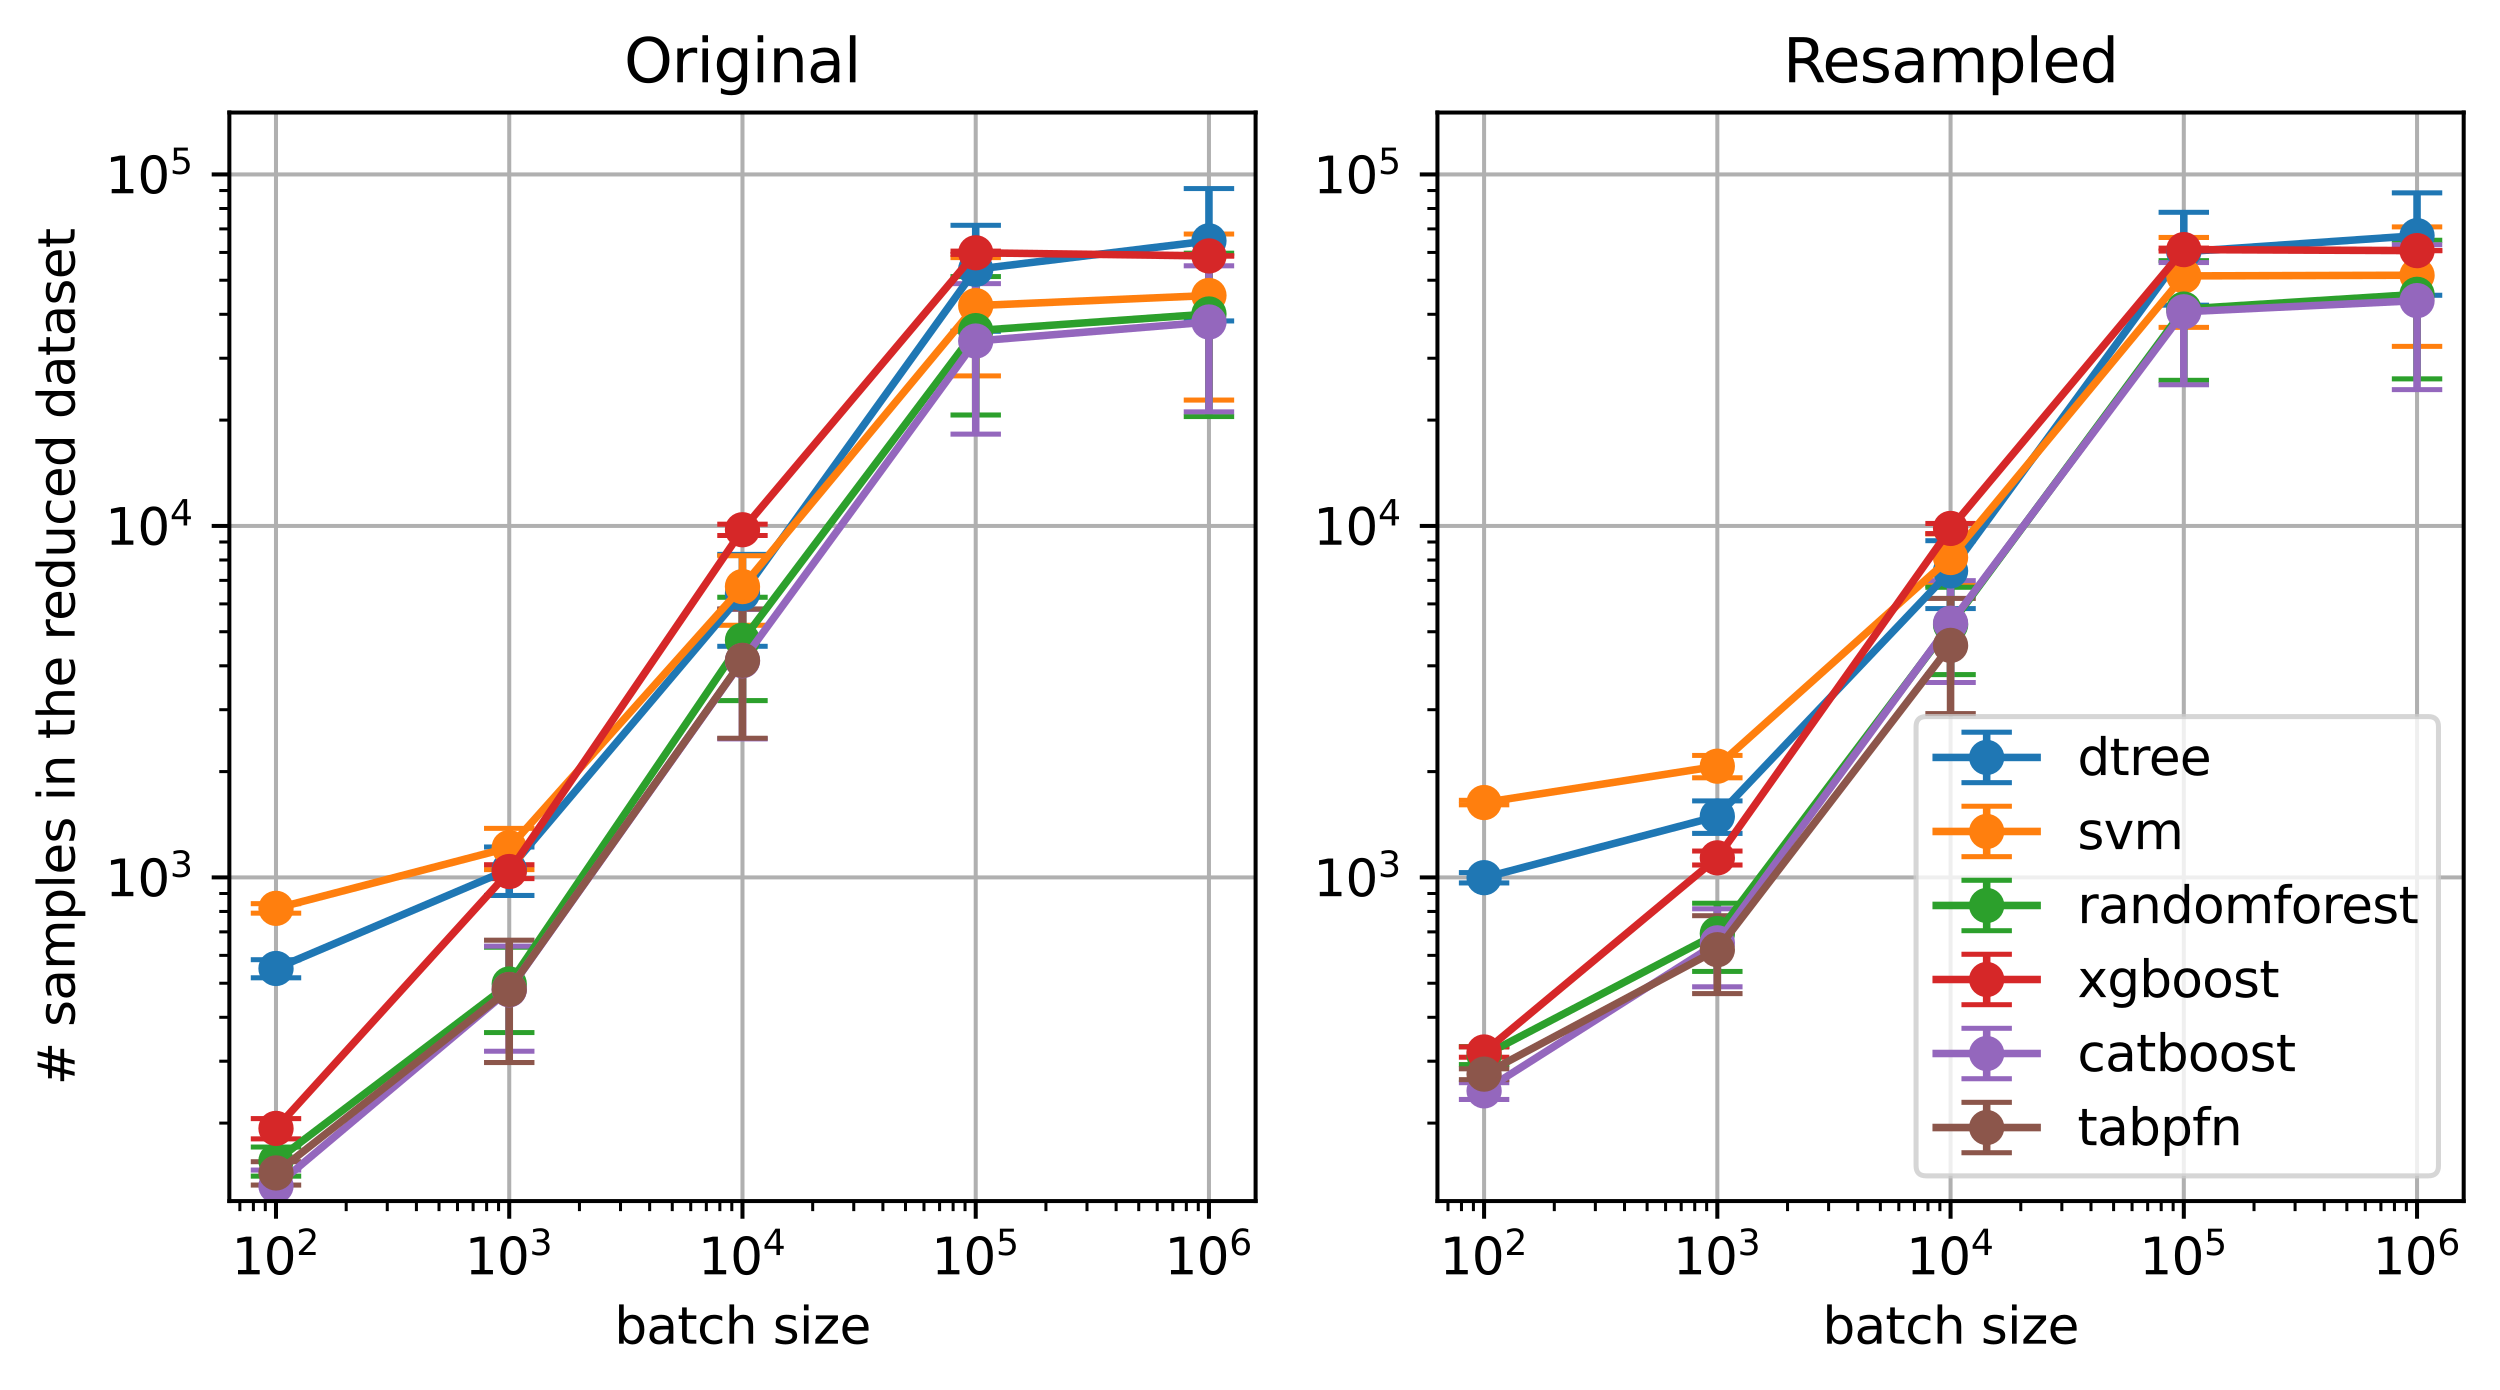 <?xml version="1.0" encoding="utf-8" standalone="no"?>
<!DOCTYPE svg PUBLIC "-//W3C//DTD SVG 1.1//EN"
  "http://www.w3.org/Graphics/SVG/1.1/DTD/svg11.dtd">
<svg xmlns:xlink="http://www.w3.org/1999/xlink" width="495.74pt" height="275.722pt" viewBox="0 0 495.74 275.722" xmlns="http://www.w3.org/2000/svg" version="1.1">
 <defs>
  <style type="text/css">*{stroke-linejoin: round; stroke-linecap: butt}</style>
 </defs>
 <g id="figure_1">
  <g id="patch_1">
   <path d="M 0 275.722 
L 495.74 275.722 
L 495.74 0 
L 0 0 
z
" style="fill: #ffffff"/>
  </g>
  <g id="axes_1">
   <g id="patch_2">
    <path d="M 45.478 238.166 
L 248.98 238.166 
L 248.98 22.318 
L 45.478 22.318 
z
" style="fill: #ffffff"/>
   </g>
   <g id="matplotlib.axis_1">
    <g id="xtick_1">
     <g id="line2d_1">
      <path d="M 54.728 238.166 
L 54.728 22.318 
" clip-path="url(#pbdc07c8b60)" style="fill: none; stroke: #b0b0b0; stroke-width: 0.8; stroke-linecap: square"/>
     </g>
     <g id="line2d_2">
      <defs>
       <path id="m7c10d248ef" d="M 0 0 
L 0 3.5 
" style="stroke: #000000; stroke-width: 0.8"/>
      </defs>
      <g>
       <use xlink:href="#m7c10d248ef" x="54.728" y="238.166" style="stroke: #000000; stroke-width: 0.8"/>
      </g>
     </g>
     <g id="text_1">
      <!-- $\mathdefault{10^{2}}$ -->
      <g transform="translate(45.928 252.765) scale(0.1 -0.1)">
       <defs>
        <path id="DejaVuSans-31" d="M 794 531 
L 1825 531 
L 1825 4091 
L 703 3866 
L 703 4441 
L 1819 4666 
L 2450 4666 
L 2450 531 
L 3481 531 
L 3481 0 
L 794 0 
L 794 531 
z
" transform="scale(0.016)"/>
        <path id="DejaVuSans-30" d="M 2034 4250 
Q 1547 4250 1301 3770 
Q 1056 3291 1056 2328 
Q 1056 1369 1301 889 
Q 1547 409 2034 409 
Q 2525 409 2770 889 
Q 3016 1369 3016 2328 
Q 3016 3291 2770 3770 
Q 2525 4250 2034 4250 
z
M 2034 4750 
Q 2819 4750 3233 4129 
Q 3647 3509 3647 2328 
Q 3647 1150 3233 529 
Q 2819 -91 2034 -91 
Q 1250 -91 836 529 
Q 422 1150 422 2328 
Q 422 3509 836 4129 
Q 1250 4750 2034 4750 
z
" transform="scale(0.016)"/>
        <path id="DejaVuSans-32" d="M 1228 531 
L 3431 531 
L 3431 0 
L 469 0 
L 469 531 
Q 828 903 1448 1529 
Q 2069 2156 2228 2338 
Q 2531 2678 2651 2914 
Q 2772 3150 2772 3378 
Q 2772 3750 2511 3984 
Q 2250 4219 1831 4219 
Q 1534 4219 1204 4116 
Q 875 4013 500 3803 
L 500 4441 
Q 881 4594 1212 4672 
Q 1544 4750 1819 4750 
Q 2544 4750 2975 4387 
Q 3406 4025 3406 3419 
Q 3406 3131 3298 2873 
Q 3191 2616 2906 2266 
Q 2828 2175 2409 1742 
Q 1991 1309 1228 531 
z
" transform="scale(0.016)"/>
       </defs>
       <use xlink:href="#DejaVuSans-31" transform="translate(0 0.766)"/>
       <use xlink:href="#DejaVuSans-30" transform="translate(63.623 0.766)"/>
       <use xlink:href="#DejaVuSans-32" transform="translate(128.203 39.047) scale(0.7)"/>
      </g>
     </g>
    </g>
    <g id="xtick_2">
     <g id="line2d_3">
      <path d="M 100.979 238.166 
L 100.979 22.318 
" clip-path="url(#pbdc07c8b60)" style="fill: none; stroke: #b0b0b0; stroke-width: 0.8; stroke-linecap: square"/>
     </g>
     <g id="line2d_4">
      <g>
       <use xlink:href="#m7c10d248ef" x="100.979" y="238.166" style="stroke: #000000; stroke-width: 0.8"/>
      </g>
     </g>
     <g id="text_2">
      <!-- $\mathdefault{10^{3}}$ -->
      <g transform="translate(92.179 252.765) scale(0.1 -0.1)">
       <defs>
        <path id="DejaVuSans-33" d="M 2597 2516 
Q 3050 2419 3304 2112 
Q 3559 1806 3559 1356 
Q 3559 666 3084 287 
Q 2609 -91 1734 -91 
Q 1441 -91 1130 -33 
Q 819 25 488 141 
L 488 750 
Q 750 597 1062 519 
Q 1375 441 1716 441 
Q 2309 441 2620 675 
Q 2931 909 2931 1356 
Q 2931 1769 2642 2001 
Q 2353 2234 1838 2234 
L 1294 2234 
L 1294 2753 
L 1863 2753 
Q 2328 2753 2575 2939 
Q 2822 3125 2822 3475 
Q 2822 3834 2567 4026 
Q 2313 4219 1838 4219 
Q 1578 4219 1281 4162 
Q 984 4106 628 3988 
L 628 4550 
Q 988 4650 1302 4700 
Q 1616 4750 1894 4750 
Q 2613 4750 3031 4423 
Q 3450 4097 3450 3541 
Q 3450 3153 3228 2886 
Q 3006 2619 2597 2516 
z
" transform="scale(0.016)"/>
       </defs>
       <use xlink:href="#DejaVuSans-31" transform="translate(0 0.766)"/>
       <use xlink:href="#DejaVuSans-30" transform="translate(63.623 0.766)"/>
       <use xlink:href="#DejaVuSans-33" transform="translate(128.203 39.047) scale(0.7)"/>
      </g>
     </g>
    </g>
    <g id="xtick_3">
     <g id="line2d_5">
      <path d="M 147.229 238.166 
L 147.229 22.318 
" clip-path="url(#pbdc07c8b60)" style="fill: none; stroke: #b0b0b0; stroke-width: 0.8; stroke-linecap: square"/>
     </g>
     <g id="line2d_6">
      <g>
       <use xlink:href="#m7c10d248ef" x="147.229" y="238.166" style="stroke: #000000; stroke-width: 0.8"/>
      </g>
     </g>
     <g id="text_3">
      <!-- $\mathdefault{10^{4}}$ -->
      <g transform="translate(138.429 252.765) scale(0.1 -0.1)">
       <defs>
        <path id="DejaVuSans-34" d="M 2419 4116 
L 825 1625 
L 2419 1625 
L 2419 4116 
z
M 2253 4666 
L 3047 4666 
L 3047 1625 
L 3713 1625 
L 3713 1100 
L 3047 1100 
L 3047 0 
L 2419 0 
L 2419 1100 
L 313 1100 
L 313 1709 
L 2253 4666 
z
" transform="scale(0.016)"/>
       </defs>
       <use xlink:href="#DejaVuSans-31" transform="translate(0 0.684)"/>
       <use xlink:href="#DejaVuSans-30" transform="translate(63.623 0.684)"/>
       <use xlink:href="#DejaVuSans-34" transform="translate(128.203 38.966) scale(0.7)"/>
      </g>
     </g>
    </g>
    <g id="xtick_4">
     <g id="line2d_7">
      <path d="M 193.48 238.166 
L 193.48 22.318 
" clip-path="url(#pbdc07c8b60)" style="fill: none; stroke: #b0b0b0; stroke-width: 0.8; stroke-linecap: square"/>
     </g>
     <g id="line2d_8">
      <g>
       <use xlink:href="#m7c10d248ef" x="193.48" y="238.166" style="stroke: #000000; stroke-width: 0.8"/>
      </g>
     </g>
     <g id="text_4">
      <!-- $\mathdefault{10^{5}}$ -->
      <g transform="translate(184.68 252.765) scale(0.1 -0.1)">
       <defs>
        <path id="DejaVuSans-35" d="M 691 4666 
L 3169 4666 
L 3169 4134 
L 1269 4134 
L 1269 2991 
Q 1406 3038 1543 3061 
Q 1681 3084 1819 3084 
Q 2600 3084 3056 2656 
Q 3513 2228 3513 1497 
Q 3513 744 3044 326 
Q 2575 -91 1722 -91 
Q 1428 -91 1123 -41 
Q 819 9 494 109 
L 494 744 
Q 775 591 1075 516 
Q 1375 441 1709 441 
Q 2250 441 2565 725 
Q 2881 1009 2881 1497 
Q 2881 1984 2565 2268 
Q 2250 2553 1709 2553 
Q 1456 2553 1204 2497 
Q 953 2441 691 2322 
L 691 4666 
z
" transform="scale(0.016)"/>
       </defs>
       <use xlink:href="#DejaVuSans-31" transform="translate(0 0.684)"/>
       <use xlink:href="#DejaVuSans-30" transform="translate(63.623 0.684)"/>
       <use xlink:href="#DejaVuSans-35" transform="translate(128.203 38.966) scale(0.7)"/>
      </g>
     </g>
    </g>
    <g id="xtick_5">
     <g id="line2d_9">
      <path d="M 239.73 238.166 
L 239.73 22.318 
" clip-path="url(#pbdc07c8b60)" style="fill: none; stroke: #b0b0b0; stroke-width: 0.8; stroke-linecap: square"/>
     </g>
     <g id="line2d_10">
      <g>
       <use xlink:href="#m7c10d248ef" x="239.73" y="238.166" style="stroke: #000000; stroke-width: 0.8"/>
      </g>
     </g>
     <g id="text_5">
      <!-- $\mathdefault{10^{6}}$ -->
      <g transform="translate(230.93 252.765) scale(0.1 -0.1)">
       <defs>
        <path id="DejaVuSans-36" d="M 2113 2584 
Q 1688 2584 1439 2293 
Q 1191 2003 1191 1497 
Q 1191 994 1439 701 
Q 1688 409 2113 409 
Q 2538 409 2786 701 
Q 3034 994 3034 1497 
Q 3034 2003 2786 2293 
Q 2538 2584 2113 2584 
z
M 3366 4563 
L 3366 3988 
Q 3128 4100 2886 4159 
Q 2644 4219 2406 4219 
Q 1781 4219 1451 3797 
Q 1122 3375 1075 2522 
Q 1259 2794 1537 2939 
Q 1816 3084 2150 3084 
Q 2853 3084 3261 2657 
Q 3669 2231 3669 1497 
Q 3669 778 3244 343 
Q 2819 -91 2113 -91 
Q 1303 -91 875 529 
Q 447 1150 447 2328 
Q 447 3434 972 4092 
Q 1497 4750 2381 4750 
Q 2619 4750 2861 4703 
Q 3103 4656 3366 4563 
z
" transform="scale(0.016)"/>
       </defs>
       <use xlink:href="#DejaVuSans-31" transform="translate(0 0.766)"/>
       <use xlink:href="#DejaVuSans-30" transform="translate(63.623 0.766)"/>
       <use xlink:href="#DejaVuSans-36" transform="translate(128.203 39.047) scale(0.7)"/>
      </g>
     </g>
    </g>
    <g id="xtick_6">
     <g id="line2d_11">
      <defs>
       <path id="md81f04a00a" d="M 0 0 
L 0 2 
" style="stroke: #000000; stroke-width: 0.6"/>
      </defs>
      <g>
       <use xlink:href="#md81f04a00a" x="47.564" y="238.166" style="stroke: #000000; stroke-width: 0.6"/>
      </g>
     </g>
    </g>
    <g id="xtick_7">
     <g id="line2d_12">
      <g>
       <use xlink:href="#md81f04a00a" x="50.246" y="238.166" style="stroke: #000000; stroke-width: 0.6"/>
      </g>
     </g>
    </g>
    <g id="xtick_8">
     <g id="line2d_13">
      <g>
       <use xlink:href="#md81f04a00a" x="52.612" y="238.166" style="stroke: #000000; stroke-width: 0.6"/>
      </g>
     </g>
    </g>
    <g id="xtick_9">
     <g id="line2d_14">
      <g>
       <use xlink:href="#md81f04a00a" x="68.651" y="238.166" style="stroke: #000000; stroke-width: 0.6"/>
      </g>
     </g>
    </g>
    <g id="xtick_10">
     <g id="line2d_15">
      <g>
       <use xlink:href="#md81f04a00a" x="76.795" y="238.166" style="stroke: #000000; stroke-width: 0.6"/>
      </g>
     </g>
    </g>
    <g id="xtick_11">
     <g id="line2d_16">
      <g>
       <use xlink:href="#md81f04a00a" x="82.574" y="238.166" style="stroke: #000000; stroke-width: 0.6"/>
      </g>
     </g>
    </g>
    <g id="xtick_12">
     <g id="line2d_17">
      <g>
       <use xlink:href="#md81f04a00a" x="87.056" y="238.166" style="stroke: #000000; stroke-width: 0.6"/>
      </g>
     </g>
    </g>
    <g id="xtick_13">
     <g id="line2d_18">
      <g>
       <use xlink:href="#md81f04a00a" x="90.718" y="238.166" style="stroke: #000000; stroke-width: 0.6"/>
      </g>
     </g>
    </g>
    <g id="xtick_14">
     <g id="line2d_19">
      <g>
       <use xlink:href="#md81f04a00a" x="93.814" y="238.166" style="stroke: #000000; stroke-width: 0.6"/>
      </g>
     </g>
    </g>
    <g id="xtick_15">
     <g id="line2d_20">
      <g>
       <use xlink:href="#md81f04a00a" x="96.497" y="238.166" style="stroke: #000000; stroke-width: 0.6"/>
      </g>
     </g>
    </g>
    <g id="xtick_16">
     <g id="line2d_21">
      <g>
       <use xlink:href="#md81f04a00a" x="98.862" y="238.166" style="stroke: #000000; stroke-width: 0.6"/>
      </g>
     </g>
    </g>
    <g id="xtick_17">
     <g id="line2d_22">
      <g>
       <use xlink:href="#md81f04a00a" x="114.902" y="238.166" style="stroke: #000000; stroke-width: 0.6"/>
      </g>
     </g>
    </g>
    <g id="xtick_18">
     <g id="line2d_23">
      <g>
       <use xlink:href="#md81f04a00a" x="123.046" y="238.166" style="stroke: #000000; stroke-width: 0.6"/>
      </g>
     </g>
    </g>
    <g id="xtick_19">
     <g id="line2d_24">
      <g>
       <use xlink:href="#md81f04a00a" x="128.824" y="238.166" style="stroke: #000000; stroke-width: 0.6"/>
      </g>
     </g>
    </g>
    <g id="xtick_20">
     <g id="line2d_25">
      <g>
       <use xlink:href="#md81f04a00a" x="133.306" y="238.166" style="stroke: #000000; stroke-width: 0.6"/>
      </g>
     </g>
    </g>
    <g id="xtick_21">
     <g id="line2d_26">
      <g>
       <use xlink:href="#md81f04a00a" x="136.969" y="238.166" style="stroke: #000000; stroke-width: 0.6"/>
      </g>
     </g>
    </g>
    <g id="xtick_22">
     <g id="line2d_27">
      <g>
       <use xlink:href="#md81f04a00a" x="140.065" y="238.166" style="stroke: #000000; stroke-width: 0.6"/>
      </g>
     </g>
    </g>
    <g id="xtick_23">
     <g id="line2d_28">
      <g>
       <use xlink:href="#md81f04a00a" x="142.747" y="238.166" style="stroke: #000000; stroke-width: 0.6"/>
      </g>
     </g>
    </g>
    <g id="xtick_24">
     <g id="line2d_29">
      <g>
       <use xlink:href="#md81f04a00a" x="145.113" y="238.166" style="stroke: #000000; stroke-width: 0.6"/>
      </g>
     </g>
    </g>
    <g id="xtick_25">
     <g id="line2d_30">
      <g>
       <use xlink:href="#md81f04a00a" x="161.152" y="238.166" style="stroke: #000000; stroke-width: 0.6"/>
      </g>
     </g>
    </g>
    <g id="xtick_26">
     <g id="line2d_31">
      <g>
       <use xlink:href="#md81f04a00a" x="169.296" y="238.166" style="stroke: #000000; stroke-width: 0.6"/>
      </g>
     </g>
    </g>
    <g id="xtick_27">
     <g id="line2d_32">
      <g>
       <use xlink:href="#md81f04a00a" x="175.075" y="238.166" style="stroke: #000000; stroke-width: 0.6"/>
      </g>
     </g>
    </g>
    <g id="xtick_28">
     <g id="line2d_33">
      <g>
       <use xlink:href="#md81f04a00a" x="179.557" y="238.166" style="stroke: #000000; stroke-width: 0.6"/>
      </g>
     </g>
    </g>
    <g id="xtick_29">
     <g id="line2d_34">
      <g>
       <use xlink:href="#md81f04a00a" x="183.219" y="238.166" style="stroke: #000000; stroke-width: 0.6"/>
      </g>
     </g>
    </g>
    <g id="xtick_30">
     <g id="line2d_35">
      <g>
       <use xlink:href="#md81f04a00a" x="186.316" y="238.166" style="stroke: #000000; stroke-width: 0.6"/>
      </g>
     </g>
    </g>
    <g id="xtick_31">
     <g id="line2d_36">
      <g>
       <use xlink:href="#md81f04a00a" x="188.998" y="238.166" style="stroke: #000000; stroke-width: 0.6"/>
      </g>
     </g>
    </g>
    <g id="xtick_32">
     <g id="line2d_37">
      <g>
       <use xlink:href="#md81f04a00a" x="191.364" y="238.166" style="stroke: #000000; stroke-width: 0.6"/>
      </g>
     </g>
    </g>
    <g id="xtick_33">
     <g id="line2d_38">
      <g>
       <use xlink:href="#md81f04a00a" x="207.403" y="238.166" style="stroke: #000000; stroke-width: 0.6"/>
      </g>
     </g>
    </g>
    <g id="xtick_34">
     <g id="line2d_39">
      <g>
       <use xlink:href="#md81f04a00a" x="215.547" y="238.166" style="stroke: #000000; stroke-width: 0.6"/>
      </g>
     </g>
    </g>
    <g id="xtick_35">
     <g id="line2d_40">
      <g>
       <use xlink:href="#md81f04a00a" x="221.325" y="238.166" style="stroke: #000000; stroke-width: 0.6"/>
      </g>
     </g>
    </g>
    <g id="xtick_36">
     <g id="line2d_41">
      <g>
       <use xlink:href="#md81f04a00a" x="225.808" y="238.166" style="stroke: #000000; stroke-width: 0.6"/>
      </g>
     </g>
    </g>
    <g id="xtick_37">
     <g id="line2d_42">
      <g>
       <use xlink:href="#md81f04a00a" x="229.47" y="238.166" style="stroke: #000000; stroke-width: 0.6"/>
      </g>
     </g>
    </g>
    <g id="xtick_38">
     <g id="line2d_43">
      <g>
       <use xlink:href="#md81f04a00a" x="232.566" y="238.166" style="stroke: #000000; stroke-width: 0.6"/>
      </g>
     </g>
    </g>
    <g id="xtick_39">
     <g id="line2d_44">
      <g>
       <use xlink:href="#md81f04a00a" x="235.248" y="238.166" style="stroke: #000000; stroke-width: 0.6"/>
      </g>
     </g>
    </g>
    <g id="xtick_40">
     <g id="line2d_45">
      <g>
       <use xlink:href="#md81f04a00a" x="237.614" y="238.166" style="stroke: #000000; stroke-width: 0.6"/>
      </g>
     </g>
    </g>
    <g id="text_6">
     <!-- batch size -->
     <g transform="translate(121.829 266.443) scale(0.1 -0.1)">
      <defs>
       <path id="DejaVuSans-62" d="M 3116 1747 
Q 3116 2381 2855 2742 
Q 2594 3103 2138 3103 
Q 1681 3103 1420 2742 
Q 1159 2381 1159 1747 
Q 1159 1113 1420 752 
Q 1681 391 2138 391 
Q 2594 391 2855 752 
Q 3116 1113 3116 1747 
z
M 1159 2969 
Q 1341 3281 1617 3432 
Q 1894 3584 2278 3584 
Q 2916 3584 3314 3078 
Q 3713 2572 3713 1747 
Q 3713 922 3314 415 
Q 2916 -91 2278 -91 
Q 1894 -91 1617 61 
Q 1341 213 1159 525 
L 1159 0 
L 581 0 
L 581 4863 
L 1159 4863 
L 1159 2969 
z
" transform="scale(0.016)"/>
       <path id="DejaVuSans-61" d="M 2194 1759 
Q 1497 1759 1228 1600 
Q 959 1441 959 1056 
Q 959 750 1161 570 
Q 1363 391 1709 391 
Q 2188 391 2477 730 
Q 2766 1069 2766 1631 
L 2766 1759 
L 2194 1759 
z
M 3341 1997 
L 3341 0 
L 2766 0 
L 2766 531 
Q 2569 213 2275 61 
Q 1981 -91 1556 -91 
Q 1019 -91 701 211 
Q 384 513 384 1019 
Q 384 1609 779 1909 
Q 1175 2209 1959 2209 
L 2766 2209 
L 2766 2266 
Q 2766 2663 2505 2880 
Q 2244 3097 1772 3097 
Q 1472 3097 1187 3025 
Q 903 2953 641 2809 
L 641 3341 
Q 956 3463 1253 3523 
Q 1550 3584 1831 3584 
Q 2591 3584 2966 3190 
Q 3341 2797 3341 1997 
z
" transform="scale(0.016)"/>
       <path id="DejaVuSans-74" d="M 1172 4494 
L 1172 3500 
L 2356 3500 
L 2356 3053 
L 1172 3053 
L 1172 1153 
Q 1172 725 1289 603 
Q 1406 481 1766 481 
L 2356 481 
L 2356 0 
L 1766 0 
Q 1100 0 847 248 
Q 594 497 594 1153 
L 594 3053 
L 172 3053 
L 172 3500 
L 594 3500 
L 594 4494 
L 1172 4494 
z
" transform="scale(0.016)"/>
       <path id="DejaVuSans-63" d="M 3122 3366 
L 3122 2828 
Q 2878 2963 2633 3030 
Q 2388 3097 2138 3097 
Q 1578 3097 1268 2742 
Q 959 2388 959 1747 
Q 959 1106 1268 751 
Q 1578 397 2138 397 
Q 2388 397 2633 464 
Q 2878 531 3122 666 
L 3122 134 
Q 2881 22 2623 -34 
Q 2366 -91 2075 -91 
Q 1284 -91 818 406 
Q 353 903 353 1747 
Q 353 2603 823 3093 
Q 1294 3584 2113 3584 
Q 2378 3584 2631 3529 
Q 2884 3475 3122 3366 
z
" transform="scale(0.016)"/>
       <path id="DejaVuSans-68" d="M 3513 2113 
L 3513 0 
L 2938 0 
L 2938 2094 
Q 2938 2591 2744 2837 
Q 2550 3084 2163 3084 
Q 1697 3084 1428 2787 
Q 1159 2491 1159 1978 
L 1159 0 
L 581 0 
L 581 4863 
L 1159 4863 
L 1159 2956 
Q 1366 3272 1645 3428 
Q 1925 3584 2291 3584 
Q 2894 3584 3203 3211 
Q 3513 2838 3513 2113 
z
" transform="scale(0.016)"/>
       <path id="DejaVuSans-20" transform="scale(0.016)"/>
       <path id="DejaVuSans-73" d="M 2834 3397 
L 2834 2853 
Q 2591 2978 2328 3040 
Q 2066 3103 1784 3103 
Q 1356 3103 1142 2972 
Q 928 2841 928 2578 
Q 928 2378 1081 2264 
Q 1234 2150 1697 2047 
L 1894 2003 
Q 2506 1872 2764 1633 
Q 3022 1394 3022 966 
Q 3022 478 2636 193 
Q 2250 -91 1575 -91 
Q 1294 -91 989 -36 
Q 684 19 347 128 
L 347 722 
Q 666 556 975 473 
Q 1284 391 1588 391 
Q 1994 391 2212 530 
Q 2431 669 2431 922 
Q 2431 1156 2273 1281 
Q 2116 1406 1581 1522 
L 1381 1569 
Q 847 1681 609 1914 
Q 372 2147 372 2553 
Q 372 3047 722 3315 
Q 1072 3584 1716 3584 
Q 2034 3584 2315 3537 
Q 2597 3491 2834 3397 
z
" transform="scale(0.016)"/>
       <path id="DejaVuSans-69" d="M 603 3500 
L 1178 3500 
L 1178 0 
L 603 0 
L 603 3500 
z
M 603 4863 
L 1178 4863 
L 1178 4134 
L 603 4134 
L 603 4863 
z
" transform="scale(0.016)"/>
       <path id="DejaVuSans-7a" d="M 353 3500 
L 3084 3500 
L 3084 2975 
L 922 459 
L 3084 459 
L 3084 0 
L 275 0 
L 275 525 
L 2438 3041 
L 353 3041 
L 353 3500 
z
" transform="scale(0.016)"/>
       <path id="DejaVuSans-65" d="M 3597 1894 
L 3597 1613 
L 953 1613 
Q 991 1019 1311 708 
Q 1631 397 2203 397 
Q 2534 397 2845 478 
Q 3156 559 3463 722 
L 3463 178 
Q 3153 47 2828 -22 
Q 2503 -91 2169 -91 
Q 1331 -91 842 396 
Q 353 884 353 1716 
Q 353 2575 817 3079 
Q 1281 3584 2069 3584 
Q 2775 3584 3186 3129 
Q 3597 2675 3597 1894 
z
M 3022 2063 
Q 3016 2534 2758 2815 
Q 2500 3097 2075 3097 
Q 1594 3097 1305 2825 
Q 1016 2553 972 2059 
L 3022 2063 
z
" transform="scale(0.016)"/>
      </defs>
      <use xlink:href="#DejaVuSans-62"/>
      <use xlink:href="#DejaVuSans-61" transform="translate(63.477 0)"/>
      <use xlink:href="#DejaVuSans-74" transform="translate(124.756 0)"/>
      <use xlink:href="#DejaVuSans-63" transform="translate(163.965 0)"/>
      <use xlink:href="#DejaVuSans-68" transform="translate(218.945 0)"/>
      <use xlink:href="#DejaVuSans-20" transform="translate(282.324 0)"/>
      <use xlink:href="#DejaVuSans-73" transform="translate(314.111 0)"/>
      <use xlink:href="#DejaVuSans-69" transform="translate(366.211 0)"/>
      <use xlink:href="#DejaVuSans-7a" transform="translate(393.994 0)"/>
      <use xlink:href="#DejaVuSans-65" transform="translate(446.484 0)"/>
     </g>
    </g>
   </g>
   <g id="matplotlib.axis_2">
    <g id="ytick_1">
     <g id="line2d_46">
      <path d="M 45.478 173.987 
L 248.98 173.987 
" clip-path="url(#pbdc07c8b60)" style="fill: none; stroke: #b0b0b0; stroke-width: 0.8; stroke-linecap: square"/>
     </g>
     <g id="line2d_47">
      <defs>
       <path id="mceb6f9477f" d="M 0 0 
L -3.5 0 
" style="stroke: #000000; stroke-width: 0.8"/>
      </defs>
      <g>
       <use xlink:href="#mceb6f9477f" x="45.478" y="173.987" style="stroke: #000000; stroke-width: 0.8"/>
      </g>
     </g>
     <g id="text_7">
      <!-- $\mathdefault{10^{3}}$ -->
      <g transform="translate(20.878 177.786) scale(0.1 -0.1)">
       <use xlink:href="#DejaVuSans-31" transform="translate(0 0.766)"/>
       <use xlink:href="#DejaVuSans-30" transform="translate(63.623 0.766)"/>
       <use xlink:href="#DejaVuSans-33" transform="translate(128.203 39.047) scale(0.7)"/>
      </g>
     </g>
    </g>
    <g id="ytick_2">
     <g id="line2d_48">
      <path d="M 45.478 104.289 
L 248.98 104.289 
" clip-path="url(#pbdc07c8b60)" style="fill: none; stroke: #b0b0b0; stroke-width: 0.8; stroke-linecap: square"/>
     </g>
     <g id="line2d_49">
      <g>
       <use xlink:href="#mceb6f9477f" x="45.478" y="104.289" style="stroke: #000000; stroke-width: 0.8"/>
      </g>
     </g>
     <g id="text_8">
      <!-- $\mathdefault{10^{4}}$ -->
      <g transform="translate(20.878 108.088) scale(0.1 -0.1)">
       <use xlink:href="#DejaVuSans-31" transform="translate(0 0.684)"/>
       <use xlink:href="#DejaVuSans-30" transform="translate(63.623 0.684)"/>
       <use xlink:href="#DejaVuSans-34" transform="translate(128.203 38.966) scale(0.7)"/>
      </g>
     </g>
    </g>
    <g id="ytick_3">
     <g id="line2d_50">
      <path d="M 45.478 34.591 
L 248.98 34.591 
" clip-path="url(#pbdc07c8b60)" style="fill: none; stroke: #b0b0b0; stroke-width: 0.8; stroke-linecap: square"/>
     </g>
     <g id="line2d_51">
      <g>
       <use xlink:href="#mceb6f9477f" x="45.478" y="34.591" style="stroke: #000000; stroke-width: 0.8"/>
      </g>
     </g>
     <g id="text_9">
      <!-- $\mathdefault{10^{5}}$ -->
      <g transform="translate(20.878 38.391) scale(0.1 -0.1)">
       <use xlink:href="#DejaVuSans-31" transform="translate(0 0.684)"/>
       <use xlink:href="#DejaVuSans-30" transform="translate(63.623 0.684)"/>
       <use xlink:href="#DejaVuSans-35" transform="translate(128.203 38.966) scale(0.7)"/>
      </g>
     </g>
    </g>
    <g id="ytick_4">
     <g id="line2d_52">
      <defs>
       <path id="m52eec1137d" d="M 0 0 
L -2 0 
" style="stroke: #000000; stroke-width: 0.6"/>
      </defs>
      <g>
       <use xlink:href="#m52eec1137d" x="45.478" y="222.704" style="stroke: #000000; stroke-width: 0.6"/>
      </g>
     </g>
    </g>
    <g id="ytick_5">
     <g id="line2d_53">
      <g>
       <use xlink:href="#m52eec1137d" x="45.478" y="210.431" style="stroke: #000000; stroke-width: 0.6"/>
      </g>
     </g>
    </g>
    <g id="ytick_6">
     <g id="line2d_54">
      <g>
       <use xlink:href="#m52eec1137d" x="45.478" y="201.723" style="stroke: #000000; stroke-width: 0.6"/>
      </g>
     </g>
    </g>
    <g id="ytick_7">
     <g id="line2d_55">
      <g>
       <use xlink:href="#m52eec1137d" x="45.478" y="194.968" style="stroke: #000000; stroke-width: 0.6"/>
      </g>
     </g>
    </g>
    <g id="ytick_8">
     <g id="line2d_56">
      <g>
       <use xlink:href="#m52eec1137d" x="45.478" y="189.449" style="stroke: #000000; stroke-width: 0.6"/>
      </g>
     </g>
    </g>
    <g id="ytick_9">
     <g id="line2d_57">
      <g>
       <use xlink:href="#m52eec1137d" x="45.478" y="184.783" style="stroke: #000000; stroke-width: 0.6"/>
      </g>
     </g>
    </g>
    <g id="ytick_10">
     <g id="line2d_58">
      <g>
       <use xlink:href="#m52eec1137d" x="45.478" y="180.741" style="stroke: #000000; stroke-width: 0.6"/>
      </g>
     </g>
    </g>
    <g id="ytick_11">
     <g id="line2d_59">
      <g>
       <use xlink:href="#m52eec1137d" x="45.478" y="177.176" style="stroke: #000000; stroke-width: 0.6"/>
      </g>
     </g>
    </g>
    <g id="ytick_12">
     <g id="line2d_60">
      <g>
       <use xlink:href="#m52eec1137d" x="45.478" y="153.006" style="stroke: #000000; stroke-width: 0.6"/>
      </g>
     </g>
    </g>
    <g id="ytick_13">
     <g id="line2d_61">
      <g>
       <use xlink:href="#m52eec1137d" x="45.478" y="140.733" style="stroke: #000000; stroke-width: 0.6"/>
      </g>
     </g>
    </g>
    <g id="ytick_14">
     <g id="line2d_62">
      <g>
       <use xlink:href="#m52eec1137d" x="45.478" y="132.025" style="stroke: #000000; stroke-width: 0.6"/>
      </g>
     </g>
    </g>
    <g id="ytick_15">
     <g id="line2d_63">
      <g>
       <use xlink:href="#m52eec1137d" x="45.478" y="125.27" style="stroke: #000000; stroke-width: 0.6"/>
      </g>
     </g>
    </g>
    <g id="ytick_16">
     <g id="line2d_64">
      <g>
       <use xlink:href="#m52eec1137d" x="45.478" y="119.752" style="stroke: #000000; stroke-width: 0.6"/>
      </g>
     </g>
    </g>
    <g id="ytick_17">
     <g id="line2d_65">
      <g>
       <use xlink:href="#m52eec1137d" x="45.478" y="115.086" style="stroke: #000000; stroke-width: 0.6"/>
      </g>
     </g>
    </g>
    <g id="ytick_18">
     <g id="line2d_66">
      <g>
       <use xlink:href="#m52eec1137d" x="45.478" y="111.044" style="stroke: #000000; stroke-width: 0.6"/>
      </g>
     </g>
    </g>
    <g id="ytick_19">
     <g id="line2d_67">
      <g>
       <use xlink:href="#m52eec1137d" x="45.478" y="107.478" style="stroke: #000000; stroke-width: 0.6"/>
      </g>
     </g>
    </g>
    <g id="ytick_20">
     <g id="line2d_68">
      <g>
       <use xlink:href="#m52eec1137d" x="45.478" y="83.308" style="stroke: #000000; stroke-width: 0.6"/>
      </g>
     </g>
    </g>
    <g id="ytick_21">
     <g id="line2d_69">
      <g>
       <use xlink:href="#m52eec1137d" x="45.478" y="71.035" style="stroke: #000000; stroke-width: 0.6"/>
      </g>
     </g>
    </g>
    <g id="ytick_22">
     <g id="line2d_70">
      <g>
       <use xlink:href="#m52eec1137d" x="45.478" y="62.327" style="stroke: #000000; stroke-width: 0.6"/>
      </g>
     </g>
    </g>
    <g id="ytick_23">
     <g id="line2d_71">
      <g>
       <use xlink:href="#m52eec1137d" x="45.478" y="55.572" style="stroke: #000000; stroke-width: 0.6"/>
      </g>
     </g>
    </g>
    <g id="ytick_24">
     <g id="line2d_72">
      <g>
       <use xlink:href="#m52eec1137d" x="45.478" y="50.054" style="stroke: #000000; stroke-width: 0.6"/>
      </g>
     </g>
    </g>
    <g id="ytick_25">
     <g id="line2d_73">
      <g>
       <use xlink:href="#m52eec1137d" x="45.478" y="45.388" style="stroke: #000000; stroke-width: 0.6"/>
      </g>
     </g>
    </g>
    <g id="ytick_26">
     <g id="line2d_74">
      <g>
       <use xlink:href="#m52eec1137d" x="45.478" y="41.346" style="stroke: #000000; stroke-width: 0.6"/>
      </g>
     </g>
    </g>
    <g id="ytick_27">
     <g id="line2d_75">
      <g>
       <use xlink:href="#m52eec1137d" x="45.478" y="37.781" style="stroke: #000000; stroke-width: 0.6"/>
      </g>
     </g>
    </g>
    <g id="text_10">
     <!-- # samples in the reduced dataset -->
     <g transform="translate(14.798 215.191) rotate(-90) scale(0.1 -0.1)">
      <defs>
       <path id="DejaVuSans-23" d="M 3272 2816 
L 2363 2816 
L 2100 1772 
L 3016 1772 
L 3272 2816 
z
M 2803 4594 
L 2478 3297 
L 3391 3297 
L 3719 4594 
L 4219 4594 
L 3897 3297 
L 4872 3297 
L 4872 2816 
L 3775 2816 
L 3519 1772 
L 4513 1772 
L 4513 1294 
L 3397 1294 
L 3072 0 
L 2572 0 
L 2894 1294 
L 1978 1294 
L 1656 0 
L 1153 0 
L 1478 1294 
L 494 1294 
L 494 1772 
L 1594 1772 
L 1856 2816 
L 850 2816 
L 850 3297 
L 1978 3297 
L 2297 4594 
L 2803 4594 
z
" transform="scale(0.016)"/>
       <path id="DejaVuSans-6d" d="M 3328 2828 
Q 3544 3216 3844 3400 
Q 4144 3584 4550 3584 
Q 5097 3584 5394 3201 
Q 5691 2819 5691 2113 
L 5691 0 
L 5113 0 
L 5113 2094 
Q 5113 2597 4934 2840 
Q 4756 3084 4391 3084 
Q 3944 3084 3684 2787 
Q 3425 2491 3425 1978 
L 3425 0 
L 2847 0 
L 2847 2094 
Q 2847 2600 2669 2842 
Q 2491 3084 2119 3084 
Q 1678 3084 1418 2786 
Q 1159 2488 1159 1978 
L 1159 0 
L 581 0 
L 581 3500 
L 1159 3500 
L 1159 2956 
Q 1356 3278 1631 3431 
Q 1906 3584 2284 3584 
Q 2666 3584 2933 3390 
Q 3200 3197 3328 2828 
z
" transform="scale(0.016)"/>
       <path id="DejaVuSans-70" d="M 1159 525 
L 1159 -1331 
L 581 -1331 
L 581 3500 
L 1159 3500 
L 1159 2969 
Q 1341 3281 1617 3432 
Q 1894 3584 2278 3584 
Q 2916 3584 3314 3078 
Q 3713 2572 3713 1747 
Q 3713 922 3314 415 
Q 2916 -91 2278 -91 
Q 1894 -91 1617 61 
Q 1341 213 1159 525 
z
M 3116 1747 
Q 3116 2381 2855 2742 
Q 2594 3103 2138 3103 
Q 1681 3103 1420 2742 
Q 1159 2381 1159 1747 
Q 1159 1113 1420 752 
Q 1681 391 2138 391 
Q 2594 391 2855 752 
Q 3116 1113 3116 1747 
z
" transform="scale(0.016)"/>
       <path id="DejaVuSans-6c" d="M 603 4863 
L 1178 4863 
L 1178 0 
L 603 0 
L 603 4863 
z
" transform="scale(0.016)"/>
       <path id="DejaVuSans-6e" d="M 3513 2113 
L 3513 0 
L 2938 0 
L 2938 2094 
Q 2938 2591 2744 2837 
Q 2550 3084 2163 3084 
Q 1697 3084 1428 2787 
Q 1159 2491 1159 1978 
L 1159 0 
L 581 0 
L 581 3500 
L 1159 3500 
L 1159 2956 
Q 1366 3272 1645 3428 
Q 1925 3584 2291 3584 
Q 2894 3584 3203 3211 
Q 3513 2838 3513 2113 
z
" transform="scale(0.016)"/>
       <path id="DejaVuSans-72" d="M 2631 2963 
Q 2534 3019 2420 3045 
Q 2306 3072 2169 3072 
Q 1681 3072 1420 2755 
Q 1159 2438 1159 1844 
L 1159 0 
L 581 0 
L 581 3500 
L 1159 3500 
L 1159 2956 
Q 1341 3275 1631 3429 
Q 1922 3584 2338 3584 
Q 2397 3584 2469 3576 
Q 2541 3569 2628 3553 
L 2631 2963 
z
" transform="scale(0.016)"/>
       <path id="DejaVuSans-64" d="M 2906 2969 
L 2906 4863 
L 3481 4863 
L 3481 0 
L 2906 0 
L 2906 525 
Q 2725 213 2448 61 
Q 2172 -91 1784 -91 
Q 1150 -91 751 415 
Q 353 922 353 1747 
Q 353 2572 751 3078 
Q 1150 3584 1784 3584 
Q 2172 3584 2448 3432 
Q 2725 3281 2906 2969 
z
M 947 1747 
Q 947 1113 1208 752 
Q 1469 391 1925 391 
Q 2381 391 2643 752 
Q 2906 1113 2906 1747 
Q 2906 2381 2643 2742 
Q 2381 3103 1925 3103 
Q 1469 3103 1208 2742 
Q 947 2381 947 1747 
z
" transform="scale(0.016)"/>
       <path id="DejaVuSans-75" d="M 544 1381 
L 544 3500 
L 1119 3500 
L 1119 1403 
Q 1119 906 1312 657 
Q 1506 409 1894 409 
Q 2359 409 2629 706 
Q 2900 1003 2900 1516 
L 2900 3500 
L 3475 3500 
L 3475 0 
L 2900 0 
L 2900 538 
Q 2691 219 2414 64 
Q 2138 -91 1772 -91 
Q 1169 -91 856 284 
Q 544 659 544 1381 
z
M 1991 3584 
L 1991 3584 
z
" transform="scale(0.016)"/>
      </defs>
      <use xlink:href="#DejaVuSans-23"/>
      <use xlink:href="#DejaVuSans-20" transform="translate(83.789 0)"/>
      <use xlink:href="#DejaVuSans-73" transform="translate(115.576 0)"/>
      <use xlink:href="#DejaVuSans-61" transform="translate(167.676 0)"/>
      <use xlink:href="#DejaVuSans-6d" transform="translate(228.955 0)"/>
      <use xlink:href="#DejaVuSans-70" transform="translate(326.367 0)"/>
      <use xlink:href="#DejaVuSans-6c" transform="translate(389.844 0)"/>
      <use xlink:href="#DejaVuSans-65" transform="translate(417.627 0)"/>
      <use xlink:href="#DejaVuSans-73" transform="translate(479.15 0)"/>
      <use xlink:href="#DejaVuSans-20" transform="translate(531.25 0)"/>
      <use xlink:href="#DejaVuSans-69" transform="translate(563.037 0)"/>
      <use xlink:href="#DejaVuSans-6e" transform="translate(590.82 0)"/>
      <use xlink:href="#DejaVuSans-20" transform="translate(654.199 0)"/>
      <use xlink:href="#DejaVuSans-74" transform="translate(685.986 0)"/>
      <use xlink:href="#DejaVuSans-68" transform="translate(725.195 0)"/>
      <use xlink:href="#DejaVuSans-65" transform="translate(788.574 0)"/>
      <use xlink:href="#DejaVuSans-20" transform="translate(850.098 0)"/>
      <use xlink:href="#DejaVuSans-72" transform="translate(881.885 0)"/>
      <use xlink:href="#DejaVuSans-65" transform="translate(920.748 0)"/>
      <use xlink:href="#DejaVuSans-64" transform="translate(982.271 0)"/>
      <use xlink:href="#DejaVuSans-75" transform="translate(1045.748 0)"/>
      <use xlink:href="#DejaVuSans-63" transform="translate(1109.127 0)"/>
      <use xlink:href="#DejaVuSans-65" transform="translate(1164.107 0)"/>
      <use xlink:href="#DejaVuSans-64" transform="translate(1225.631 0)"/>
      <use xlink:href="#DejaVuSans-20" transform="translate(1289.107 0)"/>
      <use xlink:href="#DejaVuSans-64" transform="translate(1320.895 0)"/>
      <use xlink:href="#DejaVuSans-61" transform="translate(1384.371 0)"/>
      <use xlink:href="#DejaVuSans-74" transform="translate(1445.65 0)"/>
      <use xlink:href="#DejaVuSans-61" transform="translate(1484.859 0)"/>
      <use xlink:href="#DejaVuSans-73" transform="translate(1546.139 0)"/>
      <use xlink:href="#DejaVuSans-65" transform="translate(1598.238 0)"/>
      <use xlink:href="#DejaVuSans-74" transform="translate(1659.762 0)"/>
     </g>
    </g>
   </g>
   <g id="LineCollection_1">
    <path d="M 54.728 193.895 
L 54.728 190.303 
" clip-path="url(#pbdc07c8b60)" style="fill: none; stroke: #1f77b4; stroke-width: 1.5"/>
    <path d="M 100.979 177.564 
L 100.979 167.957 
" clip-path="url(#pbdc07c8b60)" style="fill: none; stroke: #1f77b4; stroke-width: 1.5"/>
    <path d="M 147.229 128.158 
L 147.229 109.927 
" clip-path="url(#pbdc07c8b60)" style="fill: none; stroke: #1f77b4; stroke-width: 1.5"/>
    <path d="M 193.48 65.688 
L 193.48 44.678 
" clip-path="url(#pbdc07c8b60)" style="fill: none; stroke: #1f77b4; stroke-width: 1.5"/>
    <path d="M 239.73 63.637 
L 239.73 37.392 
" clip-path="url(#pbdc07c8b60)" style="fill: none; stroke: #1f77b4; stroke-width: 1.5"/>
   </g>
   <g id="line2d_76">
    <defs>
     <path id="m087f978a44" d="M 5 0 
L -5 -0 
" style="stroke: #1f77b4"/>
    </defs>
    <g clip-path="url(#pbdc07c8b60)">
     <use xlink:href="#m087f978a44" x="54.728" y="193.895" style="fill: #1f77b4; stroke: #1f77b4"/>
     <use xlink:href="#m087f978a44" x="100.979" y="177.564" style="fill: #1f77b4; stroke: #1f77b4"/>
     <use xlink:href="#m087f978a44" x="147.229" y="128.158" style="fill: #1f77b4; stroke: #1f77b4"/>
     <use xlink:href="#m087f978a44" x="193.48" y="65.688" style="fill: #1f77b4; stroke: #1f77b4"/>
     <use xlink:href="#m087f978a44" x="239.73" y="63.637" style="fill: #1f77b4; stroke: #1f77b4"/>
    </g>
   </g>
   <g id="line2d_77">
    <g clip-path="url(#pbdc07c8b60)">
     <use xlink:href="#m087f978a44" x="54.728" y="190.303" style="fill: #1f77b4; stroke: #1f77b4"/>
     <use xlink:href="#m087f978a44" x="100.979" y="167.957" style="fill: #1f77b4; stroke: #1f77b4"/>
     <use xlink:href="#m087f978a44" x="147.229" y="109.927" style="fill: #1f77b4; stroke: #1f77b4"/>
     <use xlink:href="#m087f978a44" x="193.48" y="44.678" style="fill: #1f77b4; stroke: #1f77b4"/>
     <use xlink:href="#m087f978a44" x="239.73" y="37.392" style="fill: #1f77b4; stroke: #1f77b4"/>
    </g>
   </g>
   <g id="LineCollection_2">
    <path d="M 54.728 181.079 
L 54.728 179.193 
" clip-path="url(#pbdc07c8b60)" style="fill: none; stroke: #ff7f0e; stroke-width: 1.5"/>
    <path d="M 100.979 172.437 
L 100.979 164.26 
" clip-path="url(#pbdc07c8b60)" style="fill: none; stroke: #ff7f0e; stroke-width: 1.5"/>
    <path d="M 147.229 123.988 
L 147.229 110.201 
" clip-path="url(#pbdc07c8b60)" style="fill: none; stroke: #ff7f0e; stroke-width: 1.5"/>
    <path d="M 193.48 74.541 
L 193.48 51.084 
" clip-path="url(#pbdc07c8b60)" style="fill: none; stroke: #ff7f0e; stroke-width: 1.5"/>
    <path d="M 239.73 79.332 
L 239.73 46.407 
" clip-path="url(#pbdc07c8b60)" style="fill: none; stroke: #ff7f0e; stroke-width: 1.5"/>
   </g>
   <g id="line2d_78">
    <defs>
     <path id="m84d88ad275" d="M 5 0 
L -5 -0 
" style="stroke: #ff7f0e"/>
    </defs>
    <g clip-path="url(#pbdc07c8b60)">
     <use xlink:href="#m84d88ad275" x="54.728" y="181.079" style="fill: #ff7f0e; stroke: #ff7f0e"/>
     <use xlink:href="#m84d88ad275" x="100.979" y="172.437" style="fill: #ff7f0e; stroke: #ff7f0e"/>
     <use xlink:href="#m84d88ad275" x="147.229" y="123.988" style="fill: #ff7f0e; stroke: #ff7f0e"/>
     <use xlink:href="#m84d88ad275" x="193.48" y="74.541" style="fill: #ff7f0e; stroke: #ff7f0e"/>
     <use xlink:href="#m84d88ad275" x="239.73" y="79.332" style="fill: #ff7f0e; stroke: #ff7f0e"/>
    </g>
   </g>
   <g id="line2d_79">
    <g clip-path="url(#pbdc07c8b60)">
     <use xlink:href="#m84d88ad275" x="54.728" y="179.193" style="fill: #ff7f0e; stroke: #ff7f0e"/>
     <use xlink:href="#m84d88ad275" x="100.979" y="164.26" style="fill: #ff7f0e; stroke: #ff7f0e"/>
     <use xlink:href="#m84d88ad275" x="147.229" y="110.201" style="fill: #ff7f0e; stroke: #ff7f0e"/>
     <use xlink:href="#m84d88ad275" x="193.48" y="51.084" style="fill: #ff7f0e; stroke: #ff7f0e"/>
     <use xlink:href="#m84d88ad275" x="239.73" y="46.407" style="fill: #ff7f0e; stroke: #ff7f0e"/>
    </g>
   </g>
   <g id="LineCollection_3">
    <path d="M 54.728 233.226 
L 54.728 227.451 
" clip-path="url(#pbdc07c8b60)" style="fill: none; stroke: #2ca02c; stroke-width: 1.5"/>
    <path d="M 100.979 204.754 
L 100.979 187.824 
" clip-path="url(#pbdc07c8b60)" style="fill: none; stroke: #2ca02c; stroke-width: 1.5"/>
    <path d="M 147.229 138.928 
L 147.229 118.433 
" clip-path="url(#pbdc07c8b60)" style="fill: none; stroke: #2ca02c; stroke-width: 1.5"/>
    <path d="M 193.48 82.292 
L 193.48 54.842 
" clip-path="url(#pbdc07c8b60)" style="fill: none; stroke: #2ca02c; stroke-width: 1.5"/>
    <path d="M 239.73 82.604 
L 239.73 50.203 
" clip-path="url(#pbdc07c8b60)" style="fill: none; stroke: #2ca02c; stroke-width: 1.5"/>
   </g>
   <g id="line2d_80">
    <defs>
     <path id="m3fd05abcf3" d="M 5 0 
L -5 -0 
" style="stroke: #2ca02c"/>
    </defs>
    <g clip-path="url(#pbdc07c8b60)">
     <use xlink:href="#m3fd05abcf3" x="54.728" y="233.226" style="fill: #2ca02c; stroke: #2ca02c"/>
     <use xlink:href="#m3fd05abcf3" x="100.979" y="204.754" style="fill: #2ca02c; stroke: #2ca02c"/>
     <use xlink:href="#m3fd05abcf3" x="147.229" y="138.928" style="fill: #2ca02c; stroke: #2ca02c"/>
     <use xlink:href="#m3fd05abcf3" x="193.48" y="82.292" style="fill: #2ca02c; stroke: #2ca02c"/>
     <use xlink:href="#m3fd05abcf3" x="239.73" y="82.604" style="fill: #2ca02c; stroke: #2ca02c"/>
    </g>
   </g>
   <g id="line2d_81">
    <g clip-path="url(#pbdc07c8b60)">
     <use xlink:href="#m3fd05abcf3" x="54.728" y="227.451" style="fill: #2ca02c; stroke: #2ca02c"/>
     <use xlink:href="#m3fd05abcf3" x="100.979" y="187.824" style="fill: #2ca02c; stroke: #2ca02c"/>
     <use xlink:href="#m3fd05abcf3" x="147.229" y="118.433" style="fill: #2ca02c; stroke: #2ca02c"/>
     <use xlink:href="#m3fd05abcf3" x="193.48" y="54.842" style="fill: #2ca02c; stroke: #2ca02c"/>
     <use xlink:href="#m3fd05abcf3" x="239.73" y="50.203" style="fill: #2ca02c; stroke: #2ca02c"/>
    </g>
   </g>
   <g id="LineCollection_4">
    <path d="M 54.728 225.833 
L 54.728 221.814 
" clip-path="url(#pbdc07c8b60)" style="fill: none; stroke: #d62728; stroke-width: 1.5"/>
    <path d="M 100.979 174.225 
L 100.979 171.475 
" clip-path="url(#pbdc07c8b60)" style="fill: none; stroke: #d62728; stroke-width: 1.5"/>
    <path d="M 147.229 106.185 
L 147.229 103.949 
" clip-path="url(#pbdc07c8b60)" style="fill: none; stroke: #d62728; stroke-width: 1.5"/>
    <path d="M 193.48 50.452 
L 193.48 49.799 
" clip-path="url(#pbdc07c8b60)" style="fill: none; stroke: #d62728; stroke-width: 1.5"/>
    <path d="M 239.73 50.75 
L 239.73 50.75 
" clip-path="url(#pbdc07c8b60)" style="fill: none; stroke: #d62728; stroke-width: 1.5"/>
   </g>
   <g id="line2d_82">
    <defs>
     <path id="m26a4d279a4" d="M 5 0 
L -5 -0 
" style="stroke: #d62728"/>
    </defs>
    <g clip-path="url(#pbdc07c8b60)">
     <use xlink:href="#m26a4d279a4" x="54.728" y="225.833" style="fill: #d62728; stroke: #d62728"/>
     <use xlink:href="#m26a4d279a4" x="100.979" y="174.225" style="fill: #d62728; stroke: #d62728"/>
     <use xlink:href="#m26a4d279a4" x="147.229" y="106.185" style="fill: #d62728; stroke: #d62728"/>
     <use xlink:href="#m26a4d279a4" x="193.48" y="50.452" style="fill: #d62728; stroke: #d62728"/>
     <use xlink:href="#m26a4d279a4" x="239.73" y="50.75" style="fill: #d62728; stroke: #d62728"/>
    </g>
   </g>
   <g id="line2d_83">
    <g clip-path="url(#pbdc07c8b60)">
     <use xlink:href="#m26a4d279a4" x="54.728" y="221.814" style="fill: #d62728; stroke: #d62728"/>
     <use xlink:href="#m26a4d279a4" x="100.979" y="171.475" style="fill: #d62728; stroke: #d62728"/>
     <use xlink:href="#m26a4d279a4" x="147.229" y="103.949" style="fill: #d62728; stroke: #d62728"/>
     <use xlink:href="#m26a4d279a4" x="193.48" y="49.799" style="fill: #d62728; stroke: #d62728"/>
     <use xlink:href="#m26a4d279a4" x="239.73" y="50.75" style="fill: #d62728; stroke: #d62728"/>
    </g>
   </g>
   <g id="LineCollection_5">
    <path d="M 54.728 238.693 
L 54.728 232.017 
" clip-path="url(#pbdc07c8b60)" style="fill: none; stroke: #9467bd; stroke-width: 1.5"/>
    <path d="M 100.979 208.457 
L 100.979 187.613 
" clip-path="url(#pbdc07c8b60)" style="fill: none; stroke: #9467bd; stroke-width: 1.5"/>
    <path d="M 147.229 146.511 
L 147.229 120.825 
" clip-path="url(#pbdc07c8b60)" style="fill: none; stroke: #9467bd; stroke-width: 1.5"/>
    <path d="M 193.48 86.089 
L 193.48 56.243 
" clip-path="url(#pbdc07c8b60)" style="fill: none; stroke: #9467bd; stroke-width: 1.5"/>
    <path d="M 239.73 81.662 
L 239.73 52.71 
" clip-path="url(#pbdc07c8b60)" style="fill: none; stroke: #9467bd; stroke-width: 1.5"/>
   </g>
   <g id="line2d_84">
    <defs>
     <path id="m53a7334e46" d="M 5 0 
L -5 -0 
" style="stroke: #9467bd"/>
    </defs>
    <g clip-path="url(#pbdc07c8b60)">
     <use xlink:href="#m53a7334e46" x="54.728" y="238.693" style="fill: #9467bd; stroke: #9467bd"/>
     <use xlink:href="#m53a7334e46" x="100.979" y="208.457" style="fill: #9467bd; stroke: #9467bd"/>
     <use xlink:href="#m53a7334e46" x="147.229" y="146.511" style="fill: #9467bd; stroke: #9467bd"/>
     <use xlink:href="#m53a7334e46" x="193.48" y="86.089" style="fill: #9467bd; stroke: #9467bd"/>
     <use xlink:href="#m53a7334e46" x="239.73" y="81.662" style="fill: #9467bd; stroke: #9467bd"/>
    </g>
   </g>
   <g id="line2d_85">
    <g clip-path="url(#pbdc07c8b60)">
     <use xlink:href="#m53a7334e46" x="54.728" y="232.017" style="fill: #9467bd; stroke: #9467bd"/>
     <use xlink:href="#m53a7334e46" x="100.979" y="187.613" style="fill: #9467bd; stroke: #9467bd"/>
     <use xlink:href="#m53a7334e46" x="147.229" y="120.825" style="fill: #9467bd; stroke: #9467bd"/>
     <use xlink:href="#m53a7334e46" x="193.48" y="56.243" style="fill: #9467bd; stroke: #9467bd"/>
     <use xlink:href="#m53a7334e46" x="239.73" y="52.71" style="fill: #9467bd; stroke: #9467bd"/>
    </g>
   </g>
   <g id="LineCollection_6">
    <path d="M 54.728 234.996 
L 54.728 230.358 
" clip-path="url(#pbdc07c8b60)" style="fill: none; stroke: #8c564b; stroke-width: 1.5"/>
    <path d="M 100.979 210.698 
L 100.979 186.438 
" clip-path="url(#pbdc07c8b60)" style="fill: none; stroke: #8c564b; stroke-width: 1.5"/>
    <path d="M 147.229 146.387 
L 147.229 120.762 
" clip-path="url(#pbdc07c8b60)" style="fill: none; stroke: #8c564b; stroke-width: 1.5"/>
   </g>
   <g id="line2d_86">
    <defs>
     <path id="m74c5783269" d="M 5 0 
L -5 -0 
" style="stroke: #8c564b"/>
    </defs>
    <g clip-path="url(#pbdc07c8b60)">
     <use xlink:href="#m74c5783269" x="54.728" y="234.996" style="fill: #8c564b; stroke: #8c564b"/>
     <use xlink:href="#m74c5783269" x="100.979" y="210.698" style="fill: #8c564b; stroke: #8c564b"/>
     <use xlink:href="#m74c5783269" x="147.229" y="146.387" style="fill: #8c564b; stroke: #8c564b"/>
    </g>
   </g>
   <g id="line2d_87">
    <g clip-path="url(#pbdc07c8b60)">
     <use xlink:href="#m74c5783269" x="54.728" y="230.358" style="fill: #8c564b; stroke: #8c564b"/>
     <use xlink:href="#m74c5783269" x="100.979" y="186.438" style="fill: #8c564b; stroke: #8c564b"/>
     <use xlink:href="#m74c5783269" x="147.229" y="120.762" style="fill: #8c564b; stroke: #8c564b"/>
    </g>
   </g>
   <g id="line2d_88">
    <path d="M 54.728 192.046 
L 100.979 172.381 
L 147.229 117.691 
L 193.48 53.396 
L 239.73 47.755 
" clip-path="url(#pbdc07c8b60)" style="fill: none; stroke: #1f77b4; stroke-width: 1.5; stroke-linecap: square"/>
    <defs>
     <path id="m4a52a07523" d="M 0 3 
C 0.796 3 1.559 2.684 2.121 2.121 
C 2.684 1.559 3 0.796 3 0 
C 3 -0.796 2.684 -1.559 2.121 -2.121 
C 1.559 -2.684 0.796 -3 0 -3 
C -0.796 -3 -1.559 -2.684 -2.121 -2.121 
C -2.684 -1.559 -3 -0.796 -3 0 
C -3 0.796 -2.684 1.559 -2.121 2.121 
C -1.559 2.684 -0.796 3 0 3 
z
" style="stroke: #1f77b4"/>
    </defs>
    <g clip-path="url(#pbdc07c8b60)">
     <use xlink:href="#m4a52a07523" x="54.728" y="192.046" style="fill: #1f77b4; stroke: #1f77b4"/>
     <use xlink:href="#m4a52a07523" x="100.979" y="172.381" style="fill: #1f77b4; stroke: #1f77b4"/>
     <use xlink:href="#m4a52a07523" x="147.229" y="117.691" style="fill: #1f77b4; stroke: #1f77b4"/>
     <use xlink:href="#m4a52a07523" x="193.48" y="53.396" style="fill: #1f77b4; stroke: #1f77b4"/>
     <use xlink:href="#m4a52a07523" x="239.73" y="47.755" style="fill: #1f77b4; stroke: #1f77b4"/>
    </g>
   </g>
   <g id="line2d_89">
    <path d="M 54.728 180.121 
L 100.979 168.073 
L 147.229 116.317 
L 193.48 60.595 
L 239.73 58.597 
" clip-path="url(#pbdc07c8b60)" style="fill: none; stroke: #ff7f0e; stroke-width: 1.5; stroke-linecap: square"/>
    <defs>
     <path id="m4bc5bf8e91" d="M 0 3 
C 0.796 3 1.559 2.684 2.121 2.121 
C 2.684 1.559 3 0.796 3 0 
C 3 -0.796 2.684 -1.559 2.121 -2.121 
C 1.559 -2.684 0.796 -3 0 -3 
C -0.796 -3 -1.559 -2.684 -2.121 -2.121 
C -2.684 -1.559 -3 -0.796 -3 0 
C -3 0.796 -2.684 1.559 -2.121 2.121 
C -1.559 2.684 -0.796 3 0 3 
z
" style="stroke: #ff7f0e"/>
    </defs>
    <g clip-path="url(#pbdc07c8b60)">
     <use xlink:href="#m4bc5bf8e91" x="54.728" y="180.121" style="fill: #ff7f0e; stroke: #ff7f0e"/>
     <use xlink:href="#m4bc5bf8e91" x="100.979" y="168.073" style="fill: #ff7f0e; stroke: #ff7f0e"/>
     <use xlink:href="#m4bc5bf8e91" x="147.229" y="116.317" style="fill: #ff7f0e; stroke: #ff7f0e"/>
     <use xlink:href="#m4bc5bf8e91" x="193.48" y="60.595" style="fill: #ff7f0e; stroke: #ff7f0e"/>
     <use xlink:href="#m4bc5bf8e91" x="239.73" y="58.597" style="fill: #ff7f0e; stroke: #ff7f0e"/>
    </g>
   </g>
   <g id="line2d_90">
    <path d="M 54.728 230.201 
L 100.979 195.121 
L 147.229 126.978 
L 193.48 65.556 
L 239.73 62.26 
" clip-path="url(#pbdc07c8b60)" style="fill: none; stroke: #2ca02c; stroke-width: 1.5; stroke-linecap: square"/>
    <defs>
     <path id="mf6036d3ae6" d="M 0 3 
C 0.796 3 1.559 2.684 2.121 2.121 
C 2.684 1.559 3 0.796 3 0 
C 3 -0.796 2.684 -1.559 2.121 -2.121 
C 1.559 -2.684 0.796 -3 0 -3 
C -0.796 -3 -1.559 -2.684 -2.121 -2.121 
C -2.684 -1.559 -3 -0.796 -3 0 
C -3 0.796 -2.684 1.559 -2.121 2.121 
C -1.559 2.684 -0.796 3 0 3 
z
" style="stroke: #2ca02c"/>
    </defs>
    <g clip-path="url(#pbdc07c8b60)">
     <use xlink:href="#mf6036d3ae6" x="54.728" y="230.201" style="fill: #2ca02c; stroke: #2ca02c"/>
     <use xlink:href="#mf6036d3ae6" x="100.979" y="195.121" style="fill: #2ca02c; stroke: #2ca02c"/>
     <use xlink:href="#mf6036d3ae6" x="147.229" y="126.978" style="fill: #2ca02c; stroke: #2ca02c"/>
     <use xlink:href="#mf6036d3ae6" x="193.48" y="65.556" style="fill: #2ca02c; stroke: #2ca02c"/>
     <use xlink:href="#mf6036d3ae6" x="239.73" y="62.26" style="fill: #2ca02c; stroke: #2ca02c"/>
    </g>
   </g>
   <g id="line2d_91">
    <path d="M 54.728 223.757 
L 100.979 172.819 
L 147.229 105.046 
L 193.48 50.124 
L 239.73 50.75 
" clip-path="url(#pbdc07c8b60)" style="fill: none; stroke: #d62728; stroke-width: 1.5; stroke-linecap: square"/>
    <defs>
     <path id="ma9c8276416" d="M 0 3 
C 0.796 3 1.559 2.684 2.121 2.121 
C 2.684 1.559 3 0.796 3 0 
C 3 -0.796 2.684 -1.559 2.121 -2.121 
C 1.559 -2.684 0.796 -3 0 -3 
C -0.796 -3 -1.559 -2.684 -2.121 -2.121 
C -2.684 -1.559 -3 -0.796 -3 0 
C -3 0.796 -2.684 1.559 -2.121 2.121 
C -1.559 2.684 -0.796 3 0 3 
z
" style="stroke: #d62728"/>
    </defs>
    <g clip-path="url(#pbdc07c8b60)">
     <use xlink:href="#ma9c8276416" x="54.728" y="223.757" style="fill: #d62728; stroke: #d62728"/>
     <use xlink:href="#ma9c8276416" x="100.979" y="172.819" style="fill: #d62728; stroke: #d62728"/>
     <use xlink:href="#ma9c8276416" x="147.229" y="105.046" style="fill: #d62728; stroke: #d62728"/>
     <use xlink:href="#ma9c8276416" x="193.48" y="50.124" style="fill: #d62728; stroke: #d62728"/>
     <use xlink:href="#ma9c8276416" x="239.73" y="50.75" style="fill: #d62728; stroke: #d62728"/>
    </g>
   </g>
   <g id="line2d_92">
    <path d="M 54.728 235.171 
L 100.979 196.275 
L 147.229 131.021 
L 193.48 67.628 
L 239.73 63.849 
" clip-path="url(#pbdc07c8b60)" style="fill: none; stroke: #9467bd; stroke-width: 1.5; stroke-linecap: square"/>
    <defs>
     <path id="mc25bc16872" d="M 0 3 
C 0.796 3 1.559 2.684 2.121 2.121 
C 2.684 1.559 3 0.796 3 0 
C 3 -0.796 2.684 -1.559 2.121 -2.121 
C 1.559 -2.684 0.796 -3 0 -3 
C -0.796 -3 -1.559 -2.684 -2.121 -2.121 
C -2.684 -1.559 -3 -0.796 -3 0 
C -3 0.796 -2.684 1.559 -2.121 2.121 
C -1.559 2.684 -0.796 3 0 3 
z
" style="stroke: #9467bd"/>
    </defs>
    <g clip-path="url(#pbdc07c8b60)">
     <use xlink:href="#mc25bc16872" x="54.728" y="235.171" style="fill: #9467bd; stroke: #9467bd"/>
     <use xlink:href="#mc25bc16872" x="100.979" y="196.275" style="fill: #9467bd; stroke: #9467bd"/>
     <use xlink:href="#mc25bc16872" x="147.229" y="131.021" style="fill: #9467bd; stroke: #9467bd"/>
     <use xlink:href="#mc25bc16872" x="193.48" y="67.628" style="fill: #9467bd; stroke: #9467bd"/>
     <use xlink:href="#mc25bc16872" x="239.73" y="63.849" style="fill: #9467bd; stroke: #9467bd"/>
    </g>
   </g>
   <g id="line2d_93">
    <path d="M 54.728 232.589 
L 100.979 196.2 
L 147.229 130.94 
" clip-path="url(#pbdc07c8b60)" style="fill: none; stroke: #8c564b; stroke-width: 1.5; stroke-linecap: square"/>
    <defs>
     <path id="md26c25af92" d="M 0 3 
C 0.796 3 1.559 2.684 2.121 2.121 
C 2.684 1.559 3 0.796 3 0 
C 3 -0.796 2.684 -1.559 2.121 -2.121 
C 1.559 -2.684 0.796 -3 0 -3 
C -0.796 -3 -1.559 -2.684 -2.121 -2.121 
C -2.684 -1.559 -3 -0.796 -3 0 
C -3 0.796 -2.684 1.559 -2.121 2.121 
C -1.559 2.684 -0.796 3 0 3 
z
" style="stroke: #8c564b"/>
    </defs>
    <g clip-path="url(#pbdc07c8b60)">
     <use xlink:href="#md26c25af92" x="54.728" y="232.589" style="fill: #8c564b; stroke: #8c564b"/>
     <use xlink:href="#md26c25af92" x="100.979" y="196.2" style="fill: #8c564b; stroke: #8c564b"/>
     <use xlink:href="#md26c25af92" x="147.229" y="130.94" style="fill: #8c564b; stroke: #8c564b"/>
    </g>
   </g>
   <g id="patch_3">
    <path d="M 45.478 238.166 
L 45.478 22.318 
" style="fill: none; stroke: #000000; stroke-width: 0.8; stroke-linejoin: miter; stroke-linecap: square"/>
   </g>
   <g id="patch_4">
    <path d="M 248.98 238.166 
L 248.98 22.318 
" style="fill: none; stroke: #000000; stroke-width: 0.8; stroke-linejoin: miter; stroke-linecap: square"/>
   </g>
   <g id="patch_5">
    <path d="M 45.478 238.166 
L 248.98 238.166 
" style="fill: none; stroke: #000000; stroke-width: 0.8; stroke-linejoin: miter; stroke-linecap: square"/>
   </g>
   <g id="patch_6">
    <path d="M 45.478 22.318 
L 248.98 22.318 
" style="fill: none; stroke: #000000; stroke-width: 0.8; stroke-linejoin: miter; stroke-linecap: square"/>
   </g>
   <g id="text_11">
    <!-- Original -->
    <g transform="translate(123.751 16.318) scale(0.12 -0.12)">
     <defs>
      <path id="DejaVuSans-4f" d="M 2522 4238 
Q 1834 4238 1429 3725 
Q 1025 3213 1025 2328 
Q 1025 1447 1429 934 
Q 1834 422 2522 422 
Q 3209 422 3611 934 
Q 4013 1447 4013 2328 
Q 4013 3213 3611 3725 
Q 3209 4238 2522 4238 
z
M 2522 4750 
Q 3503 4750 4090 4092 
Q 4678 3434 4678 2328 
Q 4678 1225 4090 567 
Q 3503 -91 2522 -91 
Q 1538 -91 948 565 
Q 359 1222 359 2328 
Q 359 3434 948 4092 
Q 1538 4750 2522 4750 
z
" transform="scale(0.016)"/>
      <path id="DejaVuSans-67" d="M 2906 1791 
Q 2906 2416 2648 2759 
Q 2391 3103 1925 3103 
Q 1463 3103 1205 2759 
Q 947 2416 947 1791 
Q 947 1169 1205 825 
Q 1463 481 1925 481 
Q 2391 481 2648 825 
Q 2906 1169 2906 1791 
z
M 3481 434 
Q 3481 -459 3084 -895 
Q 2688 -1331 1869 -1331 
Q 1566 -1331 1297 -1286 
Q 1028 -1241 775 -1147 
L 775 -588 
Q 1028 -725 1275 -790 
Q 1522 -856 1778 -856 
Q 2344 -856 2625 -561 
Q 2906 -266 2906 331 
L 2906 616 
Q 2728 306 2450 153 
Q 2172 0 1784 0 
Q 1141 0 747 490 
Q 353 981 353 1791 
Q 353 2603 747 3093 
Q 1141 3584 1784 3584 
Q 2172 3584 2450 3431 
Q 2728 3278 2906 2969 
L 2906 3500 
L 3481 3500 
L 3481 434 
z
" transform="scale(0.016)"/>
     </defs>
     <use xlink:href="#DejaVuSans-4f"/>
     <use xlink:href="#DejaVuSans-72" transform="translate(78.711 0)"/>
     <use xlink:href="#DejaVuSans-69" transform="translate(119.824 0)"/>
     <use xlink:href="#DejaVuSans-67" transform="translate(147.607 0)"/>
     <use xlink:href="#DejaVuSans-69" transform="translate(211.084 0)"/>
     <use xlink:href="#DejaVuSans-6e" transform="translate(238.867 0)"/>
     <use xlink:href="#DejaVuSans-61" transform="translate(302.246 0)"/>
     <use xlink:href="#DejaVuSans-6c" transform="translate(363.525 0)"/>
    </g>
   </g>
  </g>
  <g id="axes_2">
   <g id="patch_7">
    <path d="M 285.038 238.166 
L 488.54 238.166 
L 488.54 22.318 
L 285.038 22.318 
z
" style="fill: #ffffff"/>
   </g>
   <g id="matplotlib.axis_3">
    <g id="xtick_41">
     <g id="line2d_94">
      <path d="M 294.288 238.166 
L 294.288 22.318 
" clip-path="url(#p20340e78e7)" style="fill: none; stroke: #b0b0b0; stroke-width: 0.8; stroke-linecap: square"/>
     </g>
     <g id="line2d_95">
      <g>
       <use xlink:href="#m7c10d248ef" x="294.288" y="238.166" style="stroke: #000000; stroke-width: 0.8"/>
      </g>
     </g>
     <g id="text_12">
      <!-- $\mathdefault{10^{2}}$ -->
      <g transform="translate(285.488 252.765) scale(0.1 -0.1)">
       <use xlink:href="#DejaVuSans-31" transform="translate(0 0.766)"/>
       <use xlink:href="#DejaVuSans-30" transform="translate(63.623 0.766)"/>
       <use xlink:href="#DejaVuSans-32" transform="translate(128.203 39.047) scale(0.7)"/>
      </g>
     </g>
    </g>
    <g id="xtick_42">
     <g id="line2d_96">
      <path d="M 340.539 238.166 
L 340.539 22.318 
" clip-path="url(#p20340e78e7)" style="fill: none; stroke: #b0b0b0; stroke-width: 0.8; stroke-linecap: square"/>
     </g>
     <g id="line2d_97">
      <g>
       <use xlink:href="#m7c10d248ef" x="340.539" y="238.166" style="stroke: #000000; stroke-width: 0.8"/>
      </g>
     </g>
     <g id="text_13">
      <!-- $\mathdefault{10^{3}}$ -->
      <g transform="translate(331.739 252.765) scale(0.1 -0.1)">
       <use xlink:href="#DejaVuSans-31" transform="translate(0 0.766)"/>
       <use xlink:href="#DejaVuSans-30" transform="translate(63.623 0.766)"/>
       <use xlink:href="#DejaVuSans-33" transform="translate(128.203 39.047) scale(0.7)"/>
      </g>
     </g>
    </g>
    <g id="xtick_43">
     <g id="line2d_98">
      <path d="M 386.789 238.166 
L 386.789 22.318 
" clip-path="url(#p20340e78e7)" style="fill: none; stroke: #b0b0b0; stroke-width: 0.8; stroke-linecap: square"/>
     </g>
     <g id="line2d_99">
      <g>
       <use xlink:href="#m7c10d248ef" x="386.789" y="238.166" style="stroke: #000000; stroke-width: 0.8"/>
      </g>
     </g>
     <g id="text_14">
      <!-- $\mathdefault{10^{4}}$ -->
      <g transform="translate(377.989 252.765) scale(0.1 -0.1)">
       <use xlink:href="#DejaVuSans-31" transform="translate(0 0.684)"/>
       <use xlink:href="#DejaVuSans-30" transform="translate(63.623 0.684)"/>
       <use xlink:href="#DejaVuSans-34" transform="translate(128.203 38.966) scale(0.7)"/>
      </g>
     </g>
    </g>
    <g id="xtick_44">
     <g id="line2d_100">
      <path d="M 433.04 238.166 
L 433.04 22.318 
" clip-path="url(#p20340e78e7)" style="fill: none; stroke: #b0b0b0; stroke-width: 0.8; stroke-linecap: square"/>
     </g>
     <g id="line2d_101">
      <g>
       <use xlink:href="#m7c10d248ef" x="433.04" y="238.166" style="stroke: #000000; stroke-width: 0.8"/>
      </g>
     </g>
     <g id="text_15">
      <!-- $\mathdefault{10^{5}}$ -->
      <g transform="translate(424.24 252.765) scale(0.1 -0.1)">
       <use xlink:href="#DejaVuSans-31" transform="translate(0 0.684)"/>
       <use xlink:href="#DejaVuSans-30" transform="translate(63.623 0.684)"/>
       <use xlink:href="#DejaVuSans-35" transform="translate(128.203 38.966) scale(0.7)"/>
      </g>
     </g>
    </g>
    <g id="xtick_45">
     <g id="line2d_102">
      <path d="M 479.29 238.166 
L 479.29 22.318 
" clip-path="url(#p20340e78e7)" style="fill: none; stroke: #b0b0b0; stroke-width: 0.8; stroke-linecap: square"/>
     </g>
     <g id="line2d_103">
      <g>
       <use xlink:href="#m7c10d248ef" x="479.29" y="238.166" style="stroke: #000000; stroke-width: 0.8"/>
      </g>
     </g>
     <g id="text_16">
      <!-- $\mathdefault{10^{6}}$ -->
      <g transform="translate(470.49 252.765) scale(0.1 -0.1)">
       <use xlink:href="#DejaVuSans-31" transform="translate(0 0.766)"/>
       <use xlink:href="#DejaVuSans-30" transform="translate(63.623 0.766)"/>
       <use xlink:href="#DejaVuSans-36" transform="translate(128.203 39.047) scale(0.7)"/>
      </g>
     </g>
    </g>
    <g id="xtick_46">
     <g id="line2d_104">
      <g>
       <use xlink:href="#md81f04a00a" x="287.124" y="238.166" style="stroke: #000000; stroke-width: 0.6"/>
      </g>
     </g>
    </g>
    <g id="xtick_47">
     <g id="line2d_105">
      <g>
       <use xlink:href="#md81f04a00a" x="289.806" y="238.166" style="stroke: #000000; stroke-width: 0.6"/>
      </g>
     </g>
    </g>
    <g id="xtick_48">
     <g id="line2d_106">
      <g>
       <use xlink:href="#md81f04a00a" x="292.172" y="238.166" style="stroke: #000000; stroke-width: 0.6"/>
      </g>
     </g>
    </g>
    <g id="xtick_49">
     <g id="line2d_107">
      <g>
       <use xlink:href="#md81f04a00a" x="308.211" y="238.166" style="stroke: #000000; stroke-width: 0.6"/>
      </g>
     </g>
    </g>
    <g id="xtick_50">
     <g id="line2d_108">
      <g>
       <use xlink:href="#md81f04a00a" x="316.355" y="238.166" style="stroke: #000000; stroke-width: 0.6"/>
      </g>
     </g>
    </g>
    <g id="xtick_51">
     <g id="line2d_109">
      <g>
       <use xlink:href="#md81f04a00a" x="322.134" y="238.166" style="stroke: #000000; stroke-width: 0.6"/>
      </g>
     </g>
    </g>
    <g id="xtick_52">
     <g id="line2d_110">
      <g>
       <use xlink:href="#md81f04a00a" x="326.616" y="238.166" style="stroke: #000000; stroke-width: 0.6"/>
      </g>
     </g>
    </g>
    <g id="xtick_53">
     <g id="line2d_111">
      <g>
       <use xlink:href="#md81f04a00a" x="330.278" y="238.166" style="stroke: #000000; stroke-width: 0.6"/>
      </g>
     </g>
    </g>
    <g id="xtick_54">
     <g id="line2d_112">
      <g>
       <use xlink:href="#md81f04a00a" x="333.374" y="238.166" style="stroke: #000000; stroke-width: 0.6"/>
      </g>
     </g>
    </g>
    <g id="xtick_55">
     <g id="line2d_113">
      <g>
       <use xlink:href="#md81f04a00a" x="336.057" y="238.166" style="stroke: #000000; stroke-width: 0.6"/>
      </g>
     </g>
    </g>
    <g id="xtick_56">
     <g id="line2d_114">
      <g>
       <use xlink:href="#md81f04a00a" x="338.422" y="238.166" style="stroke: #000000; stroke-width: 0.6"/>
      </g>
     </g>
    </g>
    <g id="xtick_57">
     <g id="line2d_115">
      <g>
       <use xlink:href="#md81f04a00a" x="354.462" y="238.166" style="stroke: #000000; stroke-width: 0.6"/>
      </g>
     </g>
    </g>
    <g id="xtick_58">
     <g id="line2d_116">
      <g>
       <use xlink:href="#md81f04a00a" x="362.606" y="238.166" style="stroke: #000000; stroke-width: 0.6"/>
      </g>
     </g>
    </g>
    <g id="xtick_59">
     <g id="line2d_117">
      <g>
       <use xlink:href="#md81f04a00a" x="368.384" y="238.166" style="stroke: #000000; stroke-width: 0.6"/>
      </g>
     </g>
    </g>
    <g id="xtick_60">
     <g id="line2d_118">
      <g>
       <use xlink:href="#md81f04a00a" x="372.866" y="238.166" style="stroke: #000000; stroke-width: 0.6"/>
      </g>
     </g>
    </g>
    <g id="xtick_61">
     <g id="line2d_119">
      <g>
       <use xlink:href="#md81f04a00a" x="376.529" y="238.166" style="stroke: #000000; stroke-width: 0.6"/>
      </g>
     </g>
    </g>
    <g id="xtick_62">
     <g id="line2d_120">
      <g>
       <use xlink:href="#md81f04a00a" x="379.625" y="238.166" style="stroke: #000000; stroke-width: 0.6"/>
      </g>
     </g>
    </g>
    <g id="xtick_63">
     <g id="line2d_121">
      <g>
       <use xlink:href="#md81f04a00a" x="382.307" y="238.166" style="stroke: #000000; stroke-width: 0.6"/>
      </g>
     </g>
    </g>
    <g id="xtick_64">
     <g id="line2d_122">
      <g>
       <use xlink:href="#md81f04a00a" x="384.673" y="238.166" style="stroke: #000000; stroke-width: 0.6"/>
      </g>
     </g>
    </g>
    <g id="xtick_65">
     <g id="line2d_123">
      <g>
       <use xlink:href="#md81f04a00a" x="400.712" y="238.166" style="stroke: #000000; stroke-width: 0.6"/>
      </g>
     </g>
    </g>
    <g id="xtick_66">
     <g id="line2d_124">
      <g>
       <use xlink:href="#md81f04a00a" x="408.856" y="238.166" style="stroke: #000000; stroke-width: 0.6"/>
      </g>
     </g>
    </g>
    <g id="xtick_67">
     <g id="line2d_125">
      <g>
       <use xlink:href="#md81f04a00a" x="414.635" y="238.166" style="stroke: #000000; stroke-width: 0.6"/>
      </g>
     </g>
    </g>
    <g id="xtick_68">
     <g id="line2d_126">
      <g>
       <use xlink:href="#md81f04a00a" x="419.117" y="238.166" style="stroke: #000000; stroke-width: 0.6"/>
      </g>
     </g>
    </g>
    <g id="xtick_69">
     <g id="line2d_127">
      <g>
       <use xlink:href="#md81f04a00a" x="422.779" y="238.166" style="stroke: #000000; stroke-width: 0.6"/>
      </g>
     </g>
    </g>
    <g id="xtick_70">
     <g id="line2d_128">
      <g>
       <use xlink:href="#md81f04a00a" x="425.876" y="238.166" style="stroke: #000000; stroke-width: 0.6"/>
      </g>
     </g>
    </g>
    <g id="xtick_71">
     <g id="line2d_129">
      <g>
       <use xlink:href="#md81f04a00a" x="428.558" y="238.166" style="stroke: #000000; stroke-width: 0.6"/>
      </g>
     </g>
    </g>
    <g id="xtick_72">
     <g id="line2d_130">
      <g>
       <use xlink:href="#md81f04a00a" x="430.924" y="238.166" style="stroke: #000000; stroke-width: 0.6"/>
      </g>
     </g>
    </g>
    <g id="xtick_73">
     <g id="line2d_131">
      <g>
       <use xlink:href="#md81f04a00a" x="446.963" y="238.166" style="stroke: #000000; stroke-width: 0.6"/>
      </g>
     </g>
    </g>
    <g id="xtick_74">
     <g id="line2d_132">
      <g>
       <use xlink:href="#md81f04a00a" x="455.107" y="238.166" style="stroke: #000000; stroke-width: 0.6"/>
      </g>
     </g>
    </g>
    <g id="xtick_75">
     <g id="line2d_133">
      <g>
       <use xlink:href="#md81f04a00a" x="460.885" y="238.166" style="stroke: #000000; stroke-width: 0.6"/>
      </g>
     </g>
    </g>
    <g id="xtick_76">
     <g id="line2d_134">
      <g>
       <use xlink:href="#md81f04a00a" x="465.368" y="238.166" style="stroke: #000000; stroke-width: 0.6"/>
      </g>
     </g>
    </g>
    <g id="xtick_77">
     <g id="line2d_135">
      <g>
       <use xlink:href="#md81f04a00a" x="469.03" y="238.166" style="stroke: #000000; stroke-width: 0.6"/>
      </g>
     </g>
    </g>
    <g id="xtick_78">
     <g id="line2d_136">
      <g>
       <use xlink:href="#md81f04a00a" x="472.126" y="238.166" style="stroke: #000000; stroke-width: 0.6"/>
      </g>
     </g>
    </g>
    <g id="xtick_79">
     <g id="line2d_137">
      <g>
       <use xlink:href="#md81f04a00a" x="474.808" y="238.166" style="stroke: #000000; stroke-width: 0.6"/>
      </g>
     </g>
    </g>
    <g id="xtick_80">
     <g id="line2d_138">
      <g>
       <use xlink:href="#md81f04a00a" x="477.174" y="238.166" style="stroke: #000000; stroke-width: 0.6"/>
      </g>
     </g>
    </g>
    <g id="text_17">
     <!-- batch size -->
     <g transform="translate(361.389 266.443) scale(0.1 -0.1)">
      <use xlink:href="#DejaVuSans-62"/>
      <use xlink:href="#DejaVuSans-61" transform="translate(63.477 0)"/>
      <use xlink:href="#DejaVuSans-74" transform="translate(124.756 0)"/>
      <use xlink:href="#DejaVuSans-63" transform="translate(163.965 0)"/>
      <use xlink:href="#DejaVuSans-68" transform="translate(218.945 0)"/>
      <use xlink:href="#DejaVuSans-20" transform="translate(282.324 0)"/>
      <use xlink:href="#DejaVuSans-73" transform="translate(314.111 0)"/>
      <use xlink:href="#DejaVuSans-69" transform="translate(366.211 0)"/>
      <use xlink:href="#DejaVuSans-7a" transform="translate(393.994 0)"/>
      <use xlink:href="#DejaVuSans-65" transform="translate(446.484 0)"/>
     </g>
    </g>
   </g>
   <g id="matplotlib.axis_4">
    <g id="ytick_28">
     <g id="line2d_139">
      <path d="M 285.038 173.987 
L 488.54 173.987 
" clip-path="url(#p20340e78e7)" style="fill: none; stroke: #b0b0b0; stroke-width: 0.8; stroke-linecap: square"/>
     </g>
     <g id="line2d_140">
      <g>
       <use xlink:href="#mceb6f9477f" x="285.038" y="173.987" style="stroke: #000000; stroke-width: 0.8"/>
      </g>
     </g>
     <g id="text_18">
      <!-- $\mathdefault{10^{3}}$ -->
      <g transform="translate(260.438 177.786) scale(0.1 -0.1)">
       <use xlink:href="#DejaVuSans-31" transform="translate(0 0.766)"/>
       <use xlink:href="#DejaVuSans-30" transform="translate(63.623 0.766)"/>
       <use xlink:href="#DejaVuSans-33" transform="translate(128.203 39.047) scale(0.7)"/>
      </g>
     </g>
    </g>
    <g id="ytick_29">
     <g id="line2d_141">
      <path d="M 285.038 104.289 
L 488.54 104.289 
" clip-path="url(#p20340e78e7)" style="fill: none; stroke: #b0b0b0; stroke-width: 0.8; stroke-linecap: square"/>
     </g>
     <g id="line2d_142">
      <g>
       <use xlink:href="#mceb6f9477f" x="285.038" y="104.289" style="stroke: #000000; stroke-width: 0.8"/>
      </g>
     </g>
     <g id="text_19">
      <!-- $\mathdefault{10^{4}}$ -->
      <g transform="translate(260.438 108.088) scale(0.1 -0.1)">
       <use xlink:href="#DejaVuSans-31" transform="translate(0 0.684)"/>
       <use xlink:href="#DejaVuSans-30" transform="translate(63.623 0.684)"/>
       <use xlink:href="#DejaVuSans-34" transform="translate(128.203 38.966) scale(0.7)"/>
      </g>
     </g>
    </g>
    <g id="ytick_30">
     <g id="line2d_143">
      <path d="M 285.038 34.591 
L 488.54 34.591 
" clip-path="url(#p20340e78e7)" style="fill: none; stroke: #b0b0b0; stroke-width: 0.8; stroke-linecap: square"/>
     </g>
     <g id="line2d_144">
      <g>
       <use xlink:href="#mceb6f9477f" x="285.038" y="34.591" style="stroke: #000000; stroke-width: 0.8"/>
      </g>
     </g>
     <g id="text_20">
      <!-- $\mathdefault{10^{5}}$ -->
      <g transform="translate(260.438 38.391) scale(0.1 -0.1)">
       <use xlink:href="#DejaVuSans-31" transform="translate(0 0.684)"/>
       <use xlink:href="#DejaVuSans-30" transform="translate(63.623 0.684)"/>
       <use xlink:href="#DejaVuSans-35" transform="translate(128.203 38.966) scale(0.7)"/>
      </g>
     </g>
    </g>
    <g id="ytick_31">
     <g id="line2d_145">
      <g>
       <use xlink:href="#m52eec1137d" x="285.038" y="222.704" style="stroke: #000000; stroke-width: 0.6"/>
      </g>
     </g>
    </g>
    <g id="ytick_32">
     <g id="line2d_146">
      <g>
       <use xlink:href="#m52eec1137d" x="285.038" y="210.431" style="stroke: #000000; stroke-width: 0.6"/>
      </g>
     </g>
    </g>
    <g id="ytick_33">
     <g id="line2d_147">
      <g>
       <use xlink:href="#m52eec1137d" x="285.038" y="201.723" style="stroke: #000000; stroke-width: 0.6"/>
      </g>
     </g>
    </g>
    <g id="ytick_34">
     <g id="line2d_148">
      <g>
       <use xlink:href="#m52eec1137d" x="285.038" y="194.968" style="stroke: #000000; stroke-width: 0.6"/>
      </g>
     </g>
    </g>
    <g id="ytick_35">
     <g id="line2d_149">
      <g>
       <use xlink:href="#m52eec1137d" x="285.038" y="189.449" style="stroke: #000000; stroke-width: 0.6"/>
      </g>
     </g>
    </g>
    <g id="ytick_36">
     <g id="line2d_150">
      <g>
       <use xlink:href="#m52eec1137d" x="285.038" y="184.783" style="stroke: #000000; stroke-width: 0.6"/>
      </g>
     </g>
    </g>
    <g id="ytick_37">
     <g id="line2d_151">
      <g>
       <use xlink:href="#m52eec1137d" x="285.038" y="180.741" style="stroke: #000000; stroke-width: 0.6"/>
      </g>
     </g>
    </g>
    <g id="ytick_38">
     <g id="line2d_152">
      <g>
       <use xlink:href="#m52eec1137d" x="285.038" y="177.176" style="stroke: #000000; stroke-width: 0.6"/>
      </g>
     </g>
    </g>
    <g id="ytick_39">
     <g id="line2d_153">
      <g>
       <use xlink:href="#m52eec1137d" x="285.038" y="153.006" style="stroke: #000000; stroke-width: 0.6"/>
      </g>
     </g>
    </g>
    <g id="ytick_40">
     <g id="line2d_154">
      <g>
       <use xlink:href="#m52eec1137d" x="285.038" y="140.733" style="stroke: #000000; stroke-width: 0.6"/>
      </g>
     </g>
    </g>
    <g id="ytick_41">
     <g id="line2d_155">
      <g>
       <use xlink:href="#m52eec1137d" x="285.038" y="132.025" style="stroke: #000000; stroke-width: 0.6"/>
      </g>
     </g>
    </g>
    <g id="ytick_42">
     <g id="line2d_156">
      <g>
       <use xlink:href="#m52eec1137d" x="285.038" y="125.27" style="stroke: #000000; stroke-width: 0.6"/>
      </g>
     </g>
    </g>
    <g id="ytick_43">
     <g id="line2d_157">
      <g>
       <use xlink:href="#m52eec1137d" x="285.038" y="119.752" style="stroke: #000000; stroke-width: 0.6"/>
      </g>
     </g>
    </g>
    <g id="ytick_44">
     <g id="line2d_158">
      <g>
       <use xlink:href="#m52eec1137d" x="285.038" y="115.086" style="stroke: #000000; stroke-width: 0.6"/>
      </g>
     </g>
    </g>
    <g id="ytick_45">
     <g id="line2d_159">
      <g>
       <use xlink:href="#m52eec1137d" x="285.038" y="111.044" style="stroke: #000000; stroke-width: 0.6"/>
      </g>
     </g>
    </g>
    <g id="ytick_46">
     <g id="line2d_160">
      <g>
       <use xlink:href="#m52eec1137d" x="285.038" y="107.478" style="stroke: #000000; stroke-width: 0.6"/>
      </g>
     </g>
    </g>
    <g id="ytick_47">
     <g id="line2d_161">
      <g>
       <use xlink:href="#m52eec1137d" x="285.038" y="83.308" style="stroke: #000000; stroke-width: 0.6"/>
      </g>
     </g>
    </g>
    <g id="ytick_48">
     <g id="line2d_162">
      <g>
       <use xlink:href="#m52eec1137d" x="285.038" y="71.035" style="stroke: #000000; stroke-width: 0.6"/>
      </g>
     </g>
    </g>
    <g id="ytick_49">
     <g id="line2d_163">
      <g>
       <use xlink:href="#m52eec1137d" x="285.038" y="62.327" style="stroke: #000000; stroke-width: 0.6"/>
      </g>
     </g>
    </g>
    <g id="ytick_50">
     <g id="line2d_164">
      <g>
       <use xlink:href="#m52eec1137d" x="285.038" y="55.572" style="stroke: #000000; stroke-width: 0.6"/>
      </g>
     </g>
    </g>
    <g id="ytick_51">
     <g id="line2d_165">
      <g>
       <use xlink:href="#m52eec1137d" x="285.038" y="50.054" style="stroke: #000000; stroke-width: 0.6"/>
      </g>
     </g>
    </g>
    <g id="ytick_52">
     <g id="line2d_166">
      <g>
       <use xlink:href="#m52eec1137d" x="285.038" y="45.388" style="stroke: #000000; stroke-width: 0.6"/>
      </g>
     </g>
    </g>
    <g id="ytick_53">
     <g id="line2d_167">
      <g>
       <use xlink:href="#m52eec1137d" x="285.038" y="41.346" style="stroke: #000000; stroke-width: 0.6"/>
      </g>
     </g>
    </g>
    <g id="ytick_54">
     <g id="line2d_168">
      <g>
       <use xlink:href="#m52eec1137d" x="285.038" y="37.781" style="stroke: #000000; stroke-width: 0.6"/>
      </g>
     </g>
    </g>
   </g>
   <g id="LineCollection_7">
    <path d="M 294.288 175.078 
L 294.288 173.033 
" clip-path="url(#p20340e78e7)" style="fill: none; stroke: #1f77b4; stroke-width: 1.5"/>
    <path d="M 340.539 165.263 
L 340.539 158.817 
" clip-path="url(#p20340e78e7)" style="fill: none; stroke: #1f77b4; stroke-width: 1.5"/>
    <path d="M 386.789 120.675 
L 386.789 107.219 
" clip-path="url(#p20340e78e7)" style="fill: none; stroke: #1f77b4; stroke-width: 1.5"/>
    <path d="M 433.04 60.515 
L 433.04 42.098 
" clip-path="url(#p20340e78e7)" style="fill: none; stroke: #1f77b4; stroke-width: 1.5"/>
    <path d="M 479.29 58.549 
L 479.29 38.242 
" clip-path="url(#p20340e78e7)" style="fill: none; stroke: #1f77b4; stroke-width: 1.5"/>
   </g>
   <g id="line2d_169">
    <g clip-path="url(#p20340e78e7)">
     <use xlink:href="#m087f978a44" x="294.288" y="175.078" style="fill: #1f77b4; stroke: #1f77b4"/>
     <use xlink:href="#m087f978a44" x="340.539" y="165.263" style="fill: #1f77b4; stroke: #1f77b4"/>
     <use xlink:href="#m087f978a44" x="386.789" y="120.675" style="fill: #1f77b4; stroke: #1f77b4"/>
     <use xlink:href="#m087f978a44" x="433.04" y="60.515" style="fill: #1f77b4; stroke: #1f77b4"/>
     <use xlink:href="#m087f978a44" x="479.29" y="58.549" style="fill: #1f77b4; stroke: #1f77b4"/>
    </g>
   </g>
   <g id="line2d_170">
    <g clip-path="url(#p20340e78e7)">
     <use xlink:href="#m087f978a44" x="294.288" y="173.033" style="fill: #1f77b4; stroke: #1f77b4"/>
     <use xlink:href="#m087f978a44" x="340.539" y="158.817" style="fill: #1f77b4; stroke: #1f77b4"/>
     <use xlink:href="#m087f978a44" x="386.789" y="107.219" style="fill: #1f77b4; stroke: #1f77b4"/>
     <use xlink:href="#m087f978a44" x="433.04" y="42.098" style="fill: #1f77b4; stroke: #1f77b4"/>
     <use xlink:href="#m087f978a44" x="479.29" y="38.242" style="fill: #1f77b4; stroke: #1f77b4"/>
    </g>
   </g>
   <g id="LineCollection_8">
    <path d="M 294.288 159.586 
L 294.288 158.701 
" clip-path="url(#p20340e78e7)" style="fill: none; stroke: #ff7f0e; stroke-width: 1.5"/>
    <path d="M 340.539 154.231 
L 340.539 149.798 
" clip-path="url(#p20340e78e7)" style="fill: none; stroke: #ff7f0e; stroke-width: 1.5"/>
    <path d="M 386.789 116.096 
L 386.789 105.868 
" clip-path="url(#p20340e78e7)" style="fill: none; stroke: #ff7f0e; stroke-width: 1.5"/>
    <path d="M 433.04 64.917 
L 433.04 47.089 
" clip-path="url(#p20340e78e7)" style="fill: none; stroke: #ff7f0e; stroke-width: 1.5"/>
    <path d="M 479.29 68.681 
L 479.29 44.993 
" clip-path="url(#p20340e78e7)" style="fill: none; stroke: #ff7f0e; stroke-width: 1.5"/>
   </g>
   <g id="line2d_171">
    <g clip-path="url(#p20340e78e7)">
     <use xlink:href="#m84d88ad275" x="294.288" y="159.586" style="fill: #ff7f0e; stroke: #ff7f0e"/>
     <use xlink:href="#m84d88ad275" x="340.539" y="154.231" style="fill: #ff7f0e; stroke: #ff7f0e"/>
     <use xlink:href="#m84d88ad275" x="386.789" y="116.096" style="fill: #ff7f0e; stroke: #ff7f0e"/>
     <use xlink:href="#m84d88ad275" x="433.04" y="64.917" style="fill: #ff7f0e; stroke: #ff7f0e"/>
     <use xlink:href="#m84d88ad275" x="479.29" y="68.681" style="fill: #ff7f0e; stroke: #ff7f0e"/>
    </g>
   </g>
   <g id="line2d_172">
    <g clip-path="url(#p20340e78e7)">
     <use xlink:href="#m84d88ad275" x="294.288" y="158.701" style="fill: #ff7f0e; stroke: #ff7f0e"/>
     <use xlink:href="#m84d88ad275" x="340.539" y="149.798" style="fill: #ff7f0e; stroke: #ff7f0e"/>
     <use xlink:href="#m84d88ad275" x="386.789" y="105.868" style="fill: #ff7f0e; stroke: #ff7f0e"/>
     <use xlink:href="#m84d88ad275" x="433.04" y="47.089" style="fill: #ff7f0e; stroke: #ff7f0e"/>
     <use xlink:href="#m84d88ad275" x="479.29" y="44.993" style="fill: #ff7f0e; stroke: #ff7f0e"/>
    </g>
   </g>
   <g id="LineCollection_9">
    <path d="M 294.288 211.109 
L 294.288 207.547 
" clip-path="url(#p20340e78e7)" style="fill: none; stroke: #2ca02c; stroke-width: 1.5"/>
    <path d="M 340.539 192.631 
L 340.539 179.109 
" clip-path="url(#p20340e78e7)" style="fill: none; stroke: #2ca02c; stroke-width: 1.5"/>
    <path d="M 386.789 133.771 
L 386.789 116.449 
" clip-path="url(#p20340e78e7)" style="fill: none; stroke: #2ca02c; stroke-width: 1.5"/>
    <path d="M 433.04 75.418 
L 433.04 51.689 
" clip-path="url(#p20340e78e7)" style="fill: none; stroke: #2ca02c; stroke-width: 1.5"/>
    <path d="M 479.29 75.129 
L 479.29 47.641 
" clip-path="url(#p20340e78e7)" style="fill: none; stroke: #2ca02c; stroke-width: 1.5"/>
   </g>
   <g id="line2d_173">
    <g clip-path="url(#p20340e78e7)">
     <use xlink:href="#m3fd05abcf3" x="294.288" y="211.109" style="fill: #2ca02c; stroke: #2ca02c"/>
     <use xlink:href="#m3fd05abcf3" x="340.539" y="192.631" style="fill: #2ca02c; stroke: #2ca02c"/>
     <use xlink:href="#m3fd05abcf3" x="386.789" y="133.771" style="fill: #2ca02c; stroke: #2ca02c"/>
     <use xlink:href="#m3fd05abcf3" x="433.04" y="75.418" style="fill: #2ca02c; stroke: #2ca02c"/>
     <use xlink:href="#m3fd05abcf3" x="479.29" y="75.129" style="fill: #2ca02c; stroke: #2ca02c"/>
    </g>
   </g>
   <g id="line2d_174">
    <g clip-path="url(#p20340e78e7)">
     <use xlink:href="#m3fd05abcf3" x="294.288" y="207.547" style="fill: #2ca02c; stroke: #2ca02c"/>
     <use xlink:href="#m3fd05abcf3" x="340.539" y="179.109" style="fill: #2ca02c; stroke: #2ca02c"/>
     <use xlink:href="#m3fd05abcf3" x="386.789" y="116.449" style="fill: #2ca02c; stroke: #2ca02c"/>
     <use xlink:href="#m3fd05abcf3" x="433.04" y="51.689" style="fill: #2ca02c; stroke: #2ca02c"/>
     <use xlink:href="#m3fd05abcf3" x="479.29" y="47.641" style="fill: #2ca02c; stroke: #2ca02c"/>
    </g>
   </g>
   <g id="LineCollection_10">
    <path d="M 294.288 209.648 
L 294.288 207.593 
" clip-path="url(#p20340e78e7)" style="fill: none; stroke: #d62728; stroke-width: 1.5"/>
    <path d="M 340.539 171.523 
L 340.539 168.754 
" clip-path="url(#p20340e78e7)" style="fill: none; stroke: #d62728; stroke-width: 1.5"/>
    <path d="M 386.789 105.802 
L 386.789 103.799 
" clip-path="url(#p20340e78e7)" style="fill: none; stroke: #d62728; stroke-width: 1.5"/>
    <path d="M 433.04 49.786 
L 433.04 49.207 
" clip-path="url(#p20340e78e7)" style="fill: none; stroke: #d62728; stroke-width: 1.5"/>
    <path d="M 479.29 49.695 
L 479.29 49.695 
" clip-path="url(#p20340e78e7)" style="fill: none; stroke: #d62728; stroke-width: 1.5"/>
   </g>
   <g id="line2d_175">
    <g clip-path="url(#p20340e78e7)">
     <use xlink:href="#m26a4d279a4" x="294.288" y="209.648" style="fill: #d62728; stroke: #d62728"/>
     <use xlink:href="#m26a4d279a4" x="340.539" y="171.523" style="fill: #d62728; stroke: #d62728"/>
     <use xlink:href="#m26a4d279a4" x="386.789" y="105.802" style="fill: #d62728; stroke: #d62728"/>
     <use xlink:href="#m26a4d279a4" x="433.04" y="49.786" style="fill: #d62728; stroke: #d62728"/>
     <use xlink:href="#m26a4d279a4" x="479.29" y="49.695" style="fill: #d62728; stroke: #d62728"/>
    </g>
   </g>
   <g id="line2d_176">
    <g clip-path="url(#p20340e78e7)">
     <use xlink:href="#m26a4d279a4" x="294.288" y="207.593" style="fill: #d62728; stroke: #d62728"/>
     <use xlink:href="#m26a4d279a4" x="340.539" y="168.754" style="fill: #d62728; stroke: #d62728"/>
     <use xlink:href="#m26a4d279a4" x="386.789" y="103.799" style="fill: #d62728; stroke: #d62728"/>
     <use xlink:href="#m26a4d279a4" x="433.04" y="49.207" style="fill: #d62728; stroke: #d62728"/>
     <use xlink:href="#m26a4d279a4" x="479.29" y="49.695" style="fill: #d62728; stroke: #d62728"/>
    </g>
   </g>
   <g id="LineCollection_11">
    <path d="M 294.288 218.021 
L 294.288 214.697 
" clip-path="url(#p20340e78e7)" style="fill: none; stroke: #9467bd; stroke-width: 1.5"/>
    <path d="M 340.539 195.675 
L 340.539 180.208 
" clip-path="url(#p20340e78e7)" style="fill: none; stroke: #9467bd; stroke-width: 1.5"/>
    <path d="M 386.789 135.338 
L 386.789 115.135 
" clip-path="url(#p20340e78e7)" style="fill: none; stroke: #9467bd; stroke-width: 1.5"/>
    <path d="M 433.04 76.299 
L 433.04 52.068 
" clip-path="url(#p20340e78e7)" style="fill: none; stroke: #9467bd; stroke-width: 1.5"/>
    <path d="M 479.29 77.264 
L 479.29 48.534 
" clip-path="url(#p20340e78e7)" style="fill: none; stroke: #9467bd; stroke-width: 1.5"/>
   </g>
   <g id="line2d_177">
    <g clip-path="url(#p20340e78e7)">
     <use xlink:href="#m53a7334e46" x="294.288" y="218.021" style="fill: #9467bd; stroke: #9467bd"/>
     <use xlink:href="#m53a7334e46" x="340.539" y="195.675" style="fill: #9467bd; stroke: #9467bd"/>
     <use xlink:href="#m53a7334e46" x="386.789" y="135.338" style="fill: #9467bd; stroke: #9467bd"/>
     <use xlink:href="#m53a7334e46" x="433.04" y="76.299" style="fill: #9467bd; stroke: #9467bd"/>
     <use xlink:href="#m53a7334e46" x="479.29" y="77.264" style="fill: #9467bd; stroke: #9467bd"/>
    </g>
   </g>
   <g id="line2d_178">
    <g clip-path="url(#p20340e78e7)">
     <use xlink:href="#m53a7334e46" x="294.288" y="214.697" style="fill: #9467bd; stroke: #9467bd"/>
     <use xlink:href="#m53a7334e46" x="340.539" y="180.208" style="fill: #9467bd; stroke: #9467bd"/>
     <use xlink:href="#m53a7334e46" x="386.789" y="115.135" style="fill: #9467bd; stroke: #9467bd"/>
     <use xlink:href="#m53a7334e46" x="433.04" y="52.068" style="fill: #9467bd; stroke: #9467bd"/>
     <use xlink:href="#m53a7334e46" x="479.29" y="48.534" style="fill: #9467bd; stroke: #9467bd"/>
    </g>
   </g>
   <g id="LineCollection_12">
    <path d="M 294.288 214.087 
L 294.288 211.939 
" clip-path="url(#p20340e78e7)" style="fill: none; stroke: #8c564b; stroke-width: 1.5"/>
    <path d="M 340.539 197.023 
L 340.539 181.577 
" clip-path="url(#p20340e78e7)" style="fill: none; stroke: #8c564b; stroke-width: 1.5"/>
    <path d="M 386.789 141.506 
L 386.789 118.664 
" clip-path="url(#p20340e78e7)" style="fill: none; stroke: #8c564b; stroke-width: 1.5"/>
   </g>
   <g id="line2d_179">
    <g clip-path="url(#p20340e78e7)">
     <use xlink:href="#m74c5783269" x="294.288" y="214.087" style="fill: #8c564b; stroke: #8c564b"/>
     <use xlink:href="#m74c5783269" x="340.539" y="197.023" style="fill: #8c564b; stroke: #8c564b"/>
     <use xlink:href="#m74c5783269" x="386.789" y="141.506" style="fill: #8c564b; stroke: #8c564b"/>
    </g>
   </g>
   <g id="line2d_180">
    <g clip-path="url(#p20340e78e7)">
     <use xlink:href="#m74c5783269" x="294.288" y="211.939" style="fill: #8c564b; stroke: #8c564b"/>
     <use xlink:href="#m74c5783269" x="340.539" y="181.577" style="fill: #8c564b; stroke: #8c564b"/>
     <use xlink:href="#m74c5783269" x="386.789" y="118.664" style="fill: #8c564b; stroke: #8c564b"/>
    </g>
   </g>
   <g id="line2d_181">
    <path d="M 294.288 174.038 
L 340.539 161.868 
L 386.789 113.205 
L 433.04 49.927 
L 479.29 46.724 
" clip-path="url(#p20340e78e7)" style="fill: none; stroke: #1f77b4; stroke-width: 1.5; stroke-linecap: square"/>
    <g clip-path="url(#p20340e78e7)">
     <use xlink:href="#m4a52a07523" x="294.288" y="174.038" style="fill: #1f77b4; stroke: #1f77b4"/>
     <use xlink:href="#m4a52a07523" x="340.539" y="161.868" style="fill: #1f77b4; stroke: #1f77b4"/>
     <use xlink:href="#m4a52a07523" x="386.789" y="113.205" style="fill: #1f77b4; stroke: #1f77b4"/>
     <use xlink:href="#m4a52a07523" x="433.04" y="49.927" style="fill: #1f77b4; stroke: #1f77b4"/>
     <use xlink:href="#m4a52a07523" x="479.29" y="46.724" style="fill: #1f77b4; stroke: #1f77b4"/>
    </g>
   </g>
   <g id="line2d_182">
    <path d="M 294.288 159.14 
L 340.539 151.934 
L 386.789 110.552 
L 433.04 54.709 
L 479.29 54.577 
" clip-path="url(#p20340e78e7)" style="fill: none; stroke: #ff7f0e; stroke-width: 1.5; stroke-linecap: square"/>
    <g clip-path="url(#p20340e78e7)">
     <use xlink:href="#m4bc5bf8e91" x="294.288" y="159.14" style="fill: #ff7f0e; stroke: #ff7f0e"/>
     <use xlink:href="#m4bc5bf8e91" x="340.539" y="151.934" style="fill: #ff7f0e; stroke: #ff7f0e"/>
     <use xlink:href="#m4bc5bf8e91" x="386.789" y="110.552" style="fill: #ff7f0e; stroke: #ff7f0e"/>
     <use xlink:href="#m4bc5bf8e91" x="433.04" y="54.709" style="fill: #ff7f0e; stroke: #ff7f0e"/>
     <use xlink:href="#m4bc5bf8e91" x="479.29" y="54.577" style="fill: #ff7f0e; stroke: #ff7f0e"/>
    </g>
   </g>
   <g id="line2d_183">
    <path d="M 294.288 209.275 
L 340.539 185.121 
L 386.789 123.887 
L 433.04 61.285 
L 479.29 58.366 
" clip-path="url(#p20340e78e7)" style="fill: none; stroke: #2ca02c; stroke-width: 1.5; stroke-linecap: square"/>
    <g clip-path="url(#p20340e78e7)">
     <use xlink:href="#mf6036d3ae6" x="294.288" y="209.275" style="fill: #2ca02c; stroke: #2ca02c"/>
     <use xlink:href="#mf6036d3ae6" x="340.539" y="185.121" style="fill: #2ca02c; stroke: #2ca02c"/>
     <use xlink:href="#mf6036d3ae6" x="386.789" y="123.887" style="fill: #2ca02c; stroke: #2ca02c"/>
     <use xlink:href="#mf6036d3ae6" x="433.04" y="61.285" style="fill: #2ca02c; stroke: #2ca02c"/>
     <use xlink:href="#mf6036d3ae6" x="479.29" y="58.366" style="fill: #2ca02c; stroke: #2ca02c"/>
    </g>
   </g>
   <g id="line2d_184">
    <path d="M 294.288 208.603 
L 340.539 170.107 
L 386.789 104.784 
L 433.04 49.495 
L 479.29 49.695 
" clip-path="url(#p20340e78e7)" style="fill: none; stroke: #d62728; stroke-width: 1.5; stroke-linecap: square"/>
    <g clip-path="url(#p20340e78e7)">
     <use xlink:href="#ma9c8276416" x="294.288" y="208.603" style="fill: #d62728; stroke: #d62728"/>
     <use xlink:href="#ma9c8276416" x="340.539" y="170.107" style="fill: #d62728; stroke: #d62728"/>
     <use xlink:href="#ma9c8276416" x="386.789" y="104.784" style="fill: #d62728; stroke: #d62728"/>
     <use xlink:href="#ma9c8276416" x="433.04" y="49.495" style="fill: #d62728; stroke: #d62728"/>
     <use xlink:href="#ma9c8276416" x="479.29" y="49.695" style="fill: #d62728; stroke: #d62728"/>
    </g>
   </g>
   <g id="line2d_185">
    <path d="M 294.288 216.314 
L 340.539 186.964 
L 386.789 123.582 
L 433.04 61.821 
L 479.29 59.611 
" clip-path="url(#p20340e78e7)" style="fill: none; stroke: #9467bd; stroke-width: 1.5; stroke-linecap: square"/>
    <g clip-path="url(#p20340e78e7)">
     <use xlink:href="#mc25bc16872" x="294.288" y="216.314" style="fill: #9467bd; stroke: #9467bd"/>
     <use xlink:href="#mc25bc16872" x="340.539" y="186.964" style="fill: #9467bd; stroke: #9467bd"/>
     <use xlink:href="#mc25bc16872" x="386.789" y="123.582" style="fill: #9467bd; stroke: #9467bd"/>
     <use xlink:href="#mc25bc16872" x="433.04" y="61.821" style="fill: #9467bd; stroke: #9467bd"/>
     <use xlink:href="#mc25bc16872" x="479.29" y="59.611" style="fill: #9467bd; stroke: #9467bd"/>
    </g>
   </g>
   <g id="line2d_186">
    <path d="M 294.288 212.994 
L 340.539 188.325 
L 386.789 127.98 
" clip-path="url(#p20340e78e7)" style="fill: none; stroke: #8c564b; stroke-width: 1.5; stroke-linecap: square"/>
    <g clip-path="url(#p20340e78e7)">
     <use xlink:href="#md26c25af92" x="294.288" y="212.994" style="fill: #8c564b; stroke: #8c564b"/>
     <use xlink:href="#md26c25af92" x="340.539" y="188.325" style="fill: #8c564b; stroke: #8c564b"/>
     <use xlink:href="#md26c25af92" x="386.789" y="127.98" style="fill: #8c564b; stroke: #8c564b"/>
    </g>
   </g>
   <g id="patch_8">
    <path d="M 285.038 238.166 
L 285.038 22.318 
" style="fill: none; stroke: #000000; stroke-width: 0.8; stroke-linejoin: miter; stroke-linecap: square"/>
   </g>
   <g id="patch_9">
    <path d="M 488.54 238.166 
L 488.54 22.318 
" style="fill: none; stroke: #000000; stroke-width: 0.8; stroke-linejoin: miter; stroke-linecap: square"/>
   </g>
   <g id="patch_10">
    <path d="M 285.038 238.166 
L 488.54 238.166 
" style="fill: none; stroke: #000000; stroke-width: 0.8; stroke-linejoin: miter; stroke-linecap: square"/>
   </g>
   <g id="patch_11">
    <path d="M 285.038 22.318 
L 488.54 22.318 
" style="fill: none; stroke: #000000; stroke-width: 0.8; stroke-linejoin: miter; stroke-linecap: square"/>
   </g>
   <g id="text_21">
    <!-- Resampled -->
    <g transform="translate(353.575 16.318) scale(0.12 -0.12)">
     <defs>
      <path id="DejaVuSans-52" d="M 2841 2188 
Q 3044 2119 3236 1894 
Q 3428 1669 3622 1275 
L 4263 0 
L 3584 0 
L 2988 1197 
Q 2756 1666 2539 1819 
Q 2322 1972 1947 1972 
L 1259 1972 
L 1259 0 
L 628 0 
L 628 4666 
L 2053 4666 
Q 2853 4666 3247 4331 
Q 3641 3997 3641 3322 
Q 3641 2881 3436 2590 
Q 3231 2300 2841 2188 
z
M 1259 4147 
L 1259 2491 
L 2053 2491 
Q 2509 2491 2742 2702 
Q 2975 2913 2975 3322 
Q 2975 3731 2742 3939 
Q 2509 4147 2053 4147 
L 1259 4147 
z
" transform="scale(0.016)"/>
     </defs>
     <use xlink:href="#DejaVuSans-52"/>
     <use xlink:href="#DejaVuSans-65" transform="translate(64.982 0)"/>
     <use xlink:href="#DejaVuSans-73" transform="translate(126.506 0)"/>
     <use xlink:href="#DejaVuSans-61" transform="translate(178.605 0)"/>
     <use xlink:href="#DejaVuSans-6d" transform="translate(239.885 0)"/>
     <use xlink:href="#DejaVuSans-70" transform="translate(337.297 0)"/>
     <use xlink:href="#DejaVuSans-6c" transform="translate(400.773 0)"/>
     <use xlink:href="#DejaVuSans-65" transform="translate(428.557 0)"/>
     <use xlink:href="#DejaVuSans-64" transform="translate(490.08 0)"/>
    </g>
   </g>
   <g id="legend_1">
    <g id="patch_12">
     <path d="M 381.948 233.166 
L 481.54 233.166 
Q 483.54 233.166 483.54 231.166 
L 483.54 144.097 
Q 483.54 142.097 481.54 142.097 
L 381.948 142.097 
Q 379.948 142.097 379.948 144.097 
L 379.948 231.166 
Q 379.948 233.166 381.948 233.166 
z
" style="fill: #ffffff; opacity: 0.8; stroke: #cccccc; stroke-linejoin: miter"/>
    </g>
    <g id="LineCollection_13">
     <path d="M 393.948 155.196 
L 393.948 145.196 
" style="fill: none; stroke: #1f77b4; stroke-width: 1.5"/>
    </g>
    <g id="line2d_187">
     <g>
      <use xlink:href="#m087f978a44" x="393.948" y="155.196" style="fill: #1f77b4; stroke: #1f77b4"/>
     </g>
    </g>
    <g id="line2d_188">
     <g>
      <use xlink:href="#m087f978a44" x="393.948" y="145.196" style="fill: #1f77b4; stroke: #1f77b4"/>
     </g>
    </g>
    <g id="line2d_189">
     <path d="M 383.948 150.196 
L 403.948 150.196 
" style="fill: none; stroke: #1f77b4; stroke-width: 1.5; stroke-linecap: square"/>
    </g>
    <g id="line2d_190">
     <g>
      <use xlink:href="#m4a52a07523" x="393.948" y="150.196" style="fill: #1f77b4; stroke: #1f77b4"/>
     </g>
    </g>
    <g id="text_22">
     <!-- dtree -->
     <g transform="translate(411.948 153.696) scale(0.1 -0.1)">
      <use xlink:href="#DejaVuSans-64"/>
      <use xlink:href="#DejaVuSans-74" transform="translate(63.477 0)"/>
      <use xlink:href="#DejaVuSans-72" transform="translate(102.686 0)"/>
      <use xlink:href="#DejaVuSans-65" transform="translate(141.549 0)"/>
      <use xlink:href="#DejaVuSans-65" transform="translate(203.072 0)"/>
     </g>
    </g>
    <g id="LineCollection_14">
     <path d="M 393.948 169.874 
L 393.948 159.874 
" style="fill: none; stroke: #ff7f0e; stroke-width: 1.5"/>
    </g>
    <g id="line2d_191">
     <g>
      <use xlink:href="#m84d88ad275" x="393.948" y="169.874" style="fill: #ff7f0e; stroke: #ff7f0e"/>
     </g>
    </g>
    <g id="line2d_192">
     <g>
      <use xlink:href="#m84d88ad275" x="393.948" y="159.874" style="fill: #ff7f0e; stroke: #ff7f0e"/>
     </g>
    </g>
    <g id="line2d_193">
     <path d="M 383.948 164.874 
L 403.948 164.874 
" style="fill: none; stroke: #ff7f0e; stroke-width: 1.5; stroke-linecap: square"/>
    </g>
    <g id="line2d_194">
     <g>
      <use xlink:href="#m4bc5bf8e91" x="393.948" y="164.874" style="fill: #ff7f0e; stroke: #ff7f0e"/>
     </g>
    </g>
    <g id="text_23">
     <!-- svm -->
     <g transform="translate(411.948 168.374) scale(0.1 -0.1)">
      <defs>
       <path id="DejaVuSans-76" d="M 191 3500 
L 800 3500 
L 1894 563 
L 2988 3500 
L 3597 3500 
L 2284 0 
L 1503 0 
L 191 3500 
z
" transform="scale(0.016)"/>
      </defs>
      <use xlink:href="#DejaVuSans-73"/>
      <use xlink:href="#DejaVuSans-76" transform="translate(52.1 0)"/>
      <use xlink:href="#DejaVuSans-6d" transform="translate(111.279 0)"/>
     </g>
    </g>
    <g id="LineCollection_15">
     <path d="M 393.948 184.552 
L 393.948 174.552 
" style="fill: none; stroke: #2ca02c; stroke-width: 1.5"/>
    </g>
    <g id="line2d_195">
     <g>
      <use xlink:href="#m3fd05abcf3" x="393.948" y="184.552" style="fill: #2ca02c; stroke: #2ca02c"/>
     </g>
    </g>
    <g id="line2d_196">
     <g>
      <use xlink:href="#m3fd05abcf3" x="393.948" y="174.552" style="fill: #2ca02c; stroke: #2ca02c"/>
     </g>
    </g>
    <g id="line2d_197">
     <path d="M 383.948 179.552 
L 403.948 179.552 
" style="fill: none; stroke: #2ca02c; stroke-width: 1.5; stroke-linecap: square"/>
    </g>
    <g id="line2d_198">
     <g>
      <use xlink:href="#mf6036d3ae6" x="393.948" y="179.552" style="fill: #2ca02c; stroke: #2ca02c"/>
     </g>
    </g>
    <g id="text_24">
     <!-- randomforest -->
     <g transform="translate(411.948 183.052) scale(0.1 -0.1)">
      <defs>
       <path id="DejaVuSans-6f" d="M 1959 3097 
Q 1497 3097 1228 2736 
Q 959 2375 959 1747 
Q 959 1119 1226 758 
Q 1494 397 1959 397 
Q 2419 397 2687 759 
Q 2956 1122 2956 1747 
Q 2956 2369 2687 2733 
Q 2419 3097 1959 3097 
z
M 1959 3584 
Q 2709 3584 3137 3096 
Q 3566 2609 3566 1747 
Q 3566 888 3137 398 
Q 2709 -91 1959 -91 
Q 1206 -91 779 398 
Q 353 888 353 1747 
Q 353 2609 779 3096 
Q 1206 3584 1959 3584 
z
" transform="scale(0.016)"/>
       <path id="DejaVuSans-66" d="M 2375 4863 
L 2375 4384 
L 1825 4384 
Q 1516 4384 1395 4259 
Q 1275 4134 1275 3809 
L 1275 3500 
L 2222 3500 
L 2222 3053 
L 1275 3053 
L 1275 0 
L 697 0 
L 697 3053 
L 147 3053 
L 147 3500 
L 697 3500 
L 697 3744 
Q 697 4328 969 4595 
Q 1241 4863 1831 4863 
L 2375 4863 
z
" transform="scale(0.016)"/>
      </defs>
      <use xlink:href="#DejaVuSans-72"/>
      <use xlink:href="#DejaVuSans-61" transform="translate(41.113 0)"/>
      <use xlink:href="#DejaVuSans-6e" transform="translate(102.393 0)"/>
      <use xlink:href="#DejaVuSans-64" transform="translate(165.771 0)"/>
      <use xlink:href="#DejaVuSans-6f" transform="translate(229.248 0)"/>
      <use xlink:href="#DejaVuSans-6d" transform="translate(290.43 0)"/>
      <use xlink:href="#DejaVuSans-66" transform="translate(387.842 0)"/>
      <use xlink:href="#DejaVuSans-6f" transform="translate(423.047 0)"/>
      <use xlink:href="#DejaVuSans-72" transform="translate(484.229 0)"/>
      <use xlink:href="#DejaVuSans-65" transform="translate(523.092 0)"/>
      <use xlink:href="#DejaVuSans-73" transform="translate(584.615 0)"/>
      <use xlink:href="#DejaVuSans-74" transform="translate(636.715 0)"/>
     </g>
    </g>
    <g id="LineCollection_16">
     <path d="M 393.948 199.23 
L 393.948 189.23 
" style="fill: none; stroke: #d62728; stroke-width: 1.5"/>
    </g>
    <g id="line2d_199">
     <g>
      <use xlink:href="#m26a4d279a4" x="393.948" y="199.23" style="fill: #d62728; stroke: #d62728"/>
     </g>
    </g>
    <g id="line2d_200">
     <g>
      <use xlink:href="#m26a4d279a4" x="393.948" y="189.23" style="fill: #d62728; stroke: #d62728"/>
     </g>
    </g>
    <g id="line2d_201">
     <path d="M 383.948 194.23 
L 403.948 194.23 
" style="fill: none; stroke: #d62728; stroke-width: 1.5; stroke-linecap: square"/>
    </g>
    <g id="line2d_202">
     <g>
      <use xlink:href="#ma9c8276416" x="393.948" y="194.23" style="fill: #d62728; stroke: #d62728"/>
     </g>
    </g>
    <g id="text_25">
     <!-- xgboost -->
     <g transform="translate(411.948 197.73) scale(0.1 -0.1)">
      <defs>
       <path id="DejaVuSans-78" d="M 3513 3500 
L 2247 1797 
L 3578 0 
L 2900 0 
L 1881 1375 
L 863 0 
L 184 0 
L 1544 1831 
L 300 3500 
L 978 3500 
L 1906 2253 
L 2834 3500 
L 3513 3500 
z
" transform="scale(0.016)"/>
      </defs>
      <use xlink:href="#DejaVuSans-78"/>
      <use xlink:href="#DejaVuSans-67" transform="translate(59.18 0)"/>
      <use xlink:href="#DejaVuSans-62" transform="translate(122.656 0)"/>
      <use xlink:href="#DejaVuSans-6f" transform="translate(186.133 0)"/>
      <use xlink:href="#DejaVuSans-6f" transform="translate(247.314 0)"/>
      <use xlink:href="#DejaVuSans-73" transform="translate(308.496 0)"/>
      <use xlink:href="#DejaVuSans-74" transform="translate(360.596 0)"/>
     </g>
    </g>
    <g id="LineCollection_17">
     <path d="M 393.948 213.908 
L 393.948 203.908 
" style="fill: none; stroke: #9467bd; stroke-width: 1.5"/>
    </g>
    <g id="line2d_203">
     <g>
      <use xlink:href="#m53a7334e46" x="393.948" y="213.908" style="fill: #9467bd; stroke: #9467bd"/>
     </g>
    </g>
    <g id="line2d_204">
     <g>
      <use xlink:href="#m53a7334e46" x="393.948" y="203.908" style="fill: #9467bd; stroke: #9467bd"/>
     </g>
    </g>
    <g id="line2d_205">
     <path d="M 383.948 208.908 
L 403.948 208.908 
" style="fill: none; stroke: #9467bd; stroke-width: 1.5; stroke-linecap: square"/>
    </g>
    <g id="line2d_206">
     <g>
      <use xlink:href="#mc25bc16872" x="393.948" y="208.908" style="fill: #9467bd; stroke: #9467bd"/>
     </g>
    </g>
    <g id="text_26">
     <!-- catboost -->
     <g transform="translate(411.948 212.408) scale(0.1 -0.1)">
      <use xlink:href="#DejaVuSans-63"/>
      <use xlink:href="#DejaVuSans-61" transform="translate(54.98 0)"/>
      <use xlink:href="#DejaVuSans-74" transform="translate(116.26 0)"/>
      <use xlink:href="#DejaVuSans-62" transform="translate(155.469 0)"/>
      <use xlink:href="#DejaVuSans-6f" transform="translate(218.945 0)"/>
      <use xlink:href="#DejaVuSans-6f" transform="translate(280.127 0)"/>
      <use xlink:href="#DejaVuSans-73" transform="translate(341.309 0)"/>
      <use xlink:href="#DejaVuSans-74" transform="translate(393.408 0)"/>
     </g>
    </g>
    <g id="LineCollection_18">
     <path d="M 393.948 228.586 
L 393.948 218.586 
" style="fill: none; stroke: #8c564b; stroke-width: 1.5"/>
    </g>
    <g id="line2d_207">
     <g>
      <use xlink:href="#m74c5783269" x="393.948" y="228.586" style="fill: #8c564b; stroke: #8c564b"/>
     </g>
    </g>
    <g id="line2d_208">
     <g>
      <use xlink:href="#m74c5783269" x="393.948" y="218.586" style="fill: #8c564b; stroke: #8c564b"/>
     </g>
    </g>
    <g id="line2d_209">
     <path d="M 383.948 223.586 
L 403.948 223.586 
" style="fill: none; stroke: #8c564b; stroke-width: 1.5; stroke-linecap: square"/>
    </g>
    <g id="line2d_210">
     <g>
      <use xlink:href="#md26c25af92" x="393.948" y="223.586" style="fill: #8c564b; stroke: #8c564b"/>
     </g>
    </g>
    <g id="text_27">
     <!-- tabpfn -->
     <g transform="translate(411.948 227.086) scale(0.1 -0.1)">
      <use xlink:href="#DejaVuSans-74"/>
      <use xlink:href="#DejaVuSans-61" transform="translate(39.209 0)"/>
      <use xlink:href="#DejaVuSans-62" transform="translate(100.488 0)"/>
      <use xlink:href="#DejaVuSans-70" transform="translate(163.965 0)"/>
      <use xlink:href="#DejaVuSans-66" transform="translate(227.441 0)"/>
      <use xlink:href="#DejaVuSans-6e" transform="translate(262.646 0)"/>
     </g>
    </g>
   </g>
  </g>
 </g>
 <defs>
  <clipPath id="pbdc07c8b60">
   <rect x="45.478" y="22.318" width="203.502" height="215.848"/>
  </clipPath>
  <clipPath id="p20340e78e7">
   <rect x="285.038" y="22.318" width="203.502" height="215.848"/>
  </clipPath>
 </defs>
</svg>
